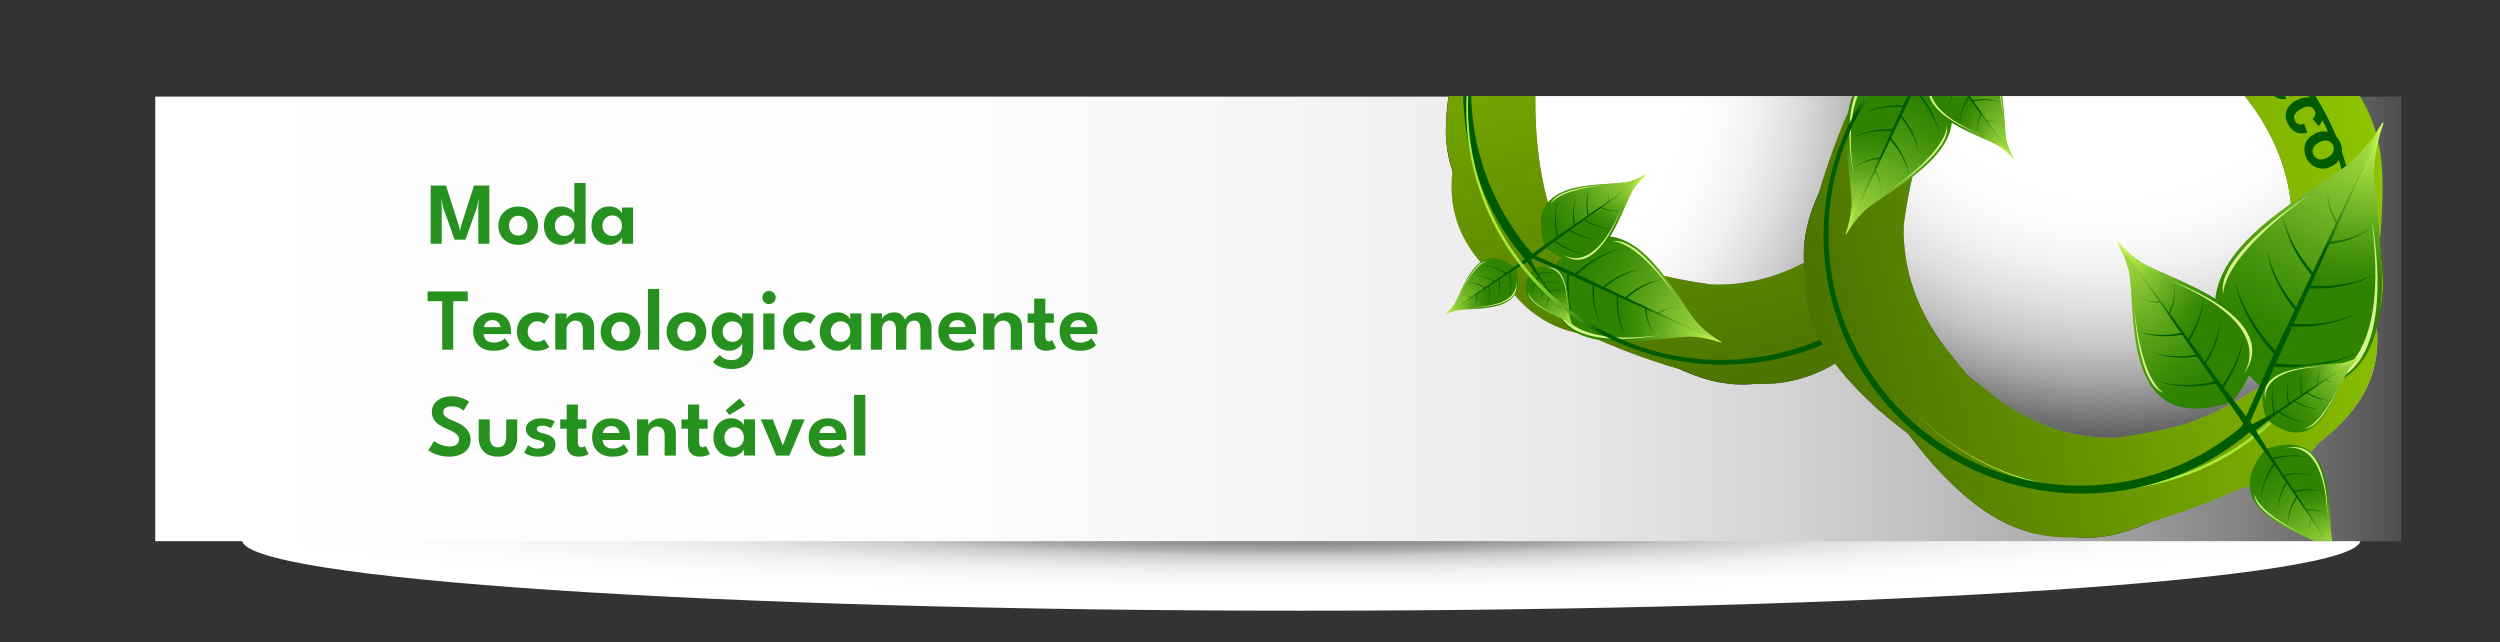 <?xml version="1.0" encoding="UTF-8"?>
<svg xmlns="http://www.w3.org/2000/svg" version="1.1" xmlns:xlink="http://www.w3.org/1999/xlink" viewBox="0 0 950 244">
  <rect x="0" y="0" width="950" height="244" fill="#333333" stroke="none"/>
  <!-- Generator: Adobe Illustrator 29.1.0, SVG Export Plug-In . SVG Version: 2.1.0 Build 142)  -->
  <defs>
    <style>
      .st0 {
        fill: url(#linear-gradient75);
      }

      .st1 {
        fill: url(#linear-gradient2);
      }

      .st2 {
        fill: url(#linear-gradient81);
      }

      .st3 {
        fill: url(#linear-gradient36);
      }

      .st4 {
        fill: url(#linear-gradient39);
      }

      .st5 {
        fill: url(#linear-gradient34);
      }

      .st6 {
        fill: url(#linear-gradient58);
      }

      .st7 {
        fill: url(#linear-gradient73);
      }

      .st8 {
        fill: url(#linear-gradient83);
      }

      .st9 {
        fill: url(#linear-gradient59);
      }

      .st9, .st10 {
        mix-blend-mode: hard-light;
      }

      .st11 {
        fill: url(#linear-gradient33);
      }

      .st12 {
        fill: url(#linear-gradient10);
      }

      .st13 {
        fill: url(#linear-gradient63);
      }

      .st14 {
        fill: url(#linear-gradient82);
      }

      .st15 {
        fill: url(#linear-gradient71);
      }

      .st16 {
        fill: url(#linear-gradient32);
      }

      .st17 {
        fill: url(#linear-gradient21);
      }

      .st18 {
        fill: url(#linear-gradient85);
      }

      .st19 {
        fill: url(#linear-gradient37);
      }

      .st20 {
        fill: url(#linear-gradient56);
      }

      .st21 {
        fill: url(#linear-gradient27);
      }

      .st22 {
        fill: url(#radial-gradient);
        mix-blend-mode: multiply;
      }

      .st23 {
        fill: url(#linear-gradient53);
      }

      .st24 {
        fill: url(#linear-gradient57);
      }

      .st25 {
        fill: url(#linear-gradient35);
      }

      .st26 {
        fill: url(#linear-gradient26);
      }

      .st27 {
        fill: url(#linear-gradient1);
      }

      .st28 {
        fill: url(#linear-gradient9);
      }

      .st29 {
        fill: url(#linear-gradient18);
      }

      .st30 {
        fill: url(#linear-gradient61);
      }

      .st31 {
        fill: url(#linear-gradient101);
      }

      .st32 {
        fill: url(#linear-gradient23);
      }

      .st33 {
        fill: url(#linear-gradient72);
      }

      .st34 {
        fill: url(#linear-gradient43);
      }

      .st35 {
        fill: url(#linear-gradient78);
      }

      .st36 {
        fill: url(#linear-gradient69);
      }

      .st37 {
        fill: url(#linear-gradient8);
      }

      .st38 {
        fill: url(#linear-gradient11);
      }

      .st39 {
        fill: none;
      }

      .st40 {
        fill: url(#linear-gradient104);
      }

      .st41 {
        fill: url(#linear-gradient16);
      }

      .st42 {
        fill: url(#linear-gradient24);
      }

      .st43 {
        fill: url(#linear-gradient95);
      }

      .st44 {
        fill: url(#linear-gradient30);
      }

      .st45 {
        fill: url(#radial-gradient1);
      }

      .st46 {
        fill: url(#linear-gradient46);
      }

      .st47 {
        fill: url(#linear-gradient94);
      }

      .st48 {
        fill: url(#linear-gradient22);
      }

      .st49 {
        isolation: isolate;
      }

      .st50 {
        fill: url(#linear-gradient29);
      }

      .st51 {
        fill: url(#linear-gradient68);
      }

      .st52 {
        fill: url(#linear-gradient49);
      }

      .st53 {
        fill: url(#linear-gradient93);
      }

      .st54 {
        fill: url(#linear-gradient19);
      }

      .st55 {
        fill: url(#linear-gradient12);
      }

      .st56 {
        fill: url(#linear-gradient65);
      }

      .st57 {
        fill: url(#linear-gradient80);
      }

      .st58 {
        fill: url(#linear-gradient42);
      }

      .st59 {
        fill: url(#linear-gradient28);
      }

      .st60 {
        fill: url(#linear-gradient100);
      }

      .st61 {
        fill: url(#linear-gradient67);
      }

      .st62 {
        fill: url(#linear-gradient40);
      }

      .st63 {
        fill: url(#linear-gradient66);
      }

      .st64 {
        fill: url(#linear-gradient84);
      }

      .st65 {
        fill: url(#linear-gradient62);
      }

      .st66 {
        fill: url(#linear-gradient91);
      }

      .st67 {
        fill: url(#linear-gradient20);
      }

      .st68 {
        fill: url(#linear-gradient4);
      }

      .st69 {
        fill: url(#linear-gradient31);
      }

      .st70 {
        fill: url(#linear-gradient96);
      }

      .st71 {
        fill: url(#linear-gradient79);
      }

      .st72 {
        fill: url(#linear-gradient98);
      }

      .st73 {
        fill: url(#linear-gradient14);
      }

      .st74 {
        fill: url(#linear-gradient5);
      }

      .st75 {
        fill: url(#linear-gradient74);
      }

      .st76 {
        fill: url(#linear-gradient3);
      }

      .st77 {
        fill: url(#linear-gradient102);
      }

      .st78 {
        fill: url(#linear-gradient87);
      }

      .st79 {
        fill: url(#linear-gradient55);
      }

      .st80 {
        fill: url(#linear-gradient38);
      }

      .st81 {
        fill: url(#linear-gradient25);
      }

      .st82 {
        fill: url(#linear-gradient99);
      }

      .st83 {
        fill: url(#linear-gradient52);
      }

      .st84 {
        fill: url(#linear-gradient15);
      }

      .st85 {
        fill: url(#linear-gradient88);
      }

      .st86 {
        fill: url(#linear-gradient17);
      }

      .st87 {
        fill: url(#radial-gradient2);
      }

      .st88 {
        fill: url(#linear-gradient54);
      }

      .st89 {
        fill: url(#linear-gradient50);
      }

      .st90 {
        fill: url(#linear-gradient103);
      }

      .st91 {
        fill: url(#linear-gradient89);
      }

      .st92 {
        fill: url(#linear-gradient51);
      }

      .st93 {
        fill: url(#linear-gradient6);
      }

      .st94 {
        fill: url(#linear-gradient92);
      }

      .st95 {
        fill: #27911f;
      }

      .st96 {
        fill: url(#linear-gradient77);
      }

      .st97 {
        fill: url(#linear-gradient86);
      }

      .st98 {
        fill: url(#linear-gradient64);
      }

      .st99 {
        fill: url(#linear-gradient90);
      }

      .st100 {
        fill: url(#linear-gradient70);
      }

      .st101 {
        fill: url(#linear-gradient76);
      }

      .st102 {
        fill: url(#linear-gradient48);
      }

      .st103 {
        fill: url(#linear-gradient13);
      }

      .st104 {
        fill: url(#linear-gradient45);
      }

      .st105 {
        fill: url(#linear-gradient97);
      }

      .st106 {
        fill: url(#linear-gradient47);
      }

      .st107 {
        fill: url(#linear-gradient60);
      }

      .st108 {
        fill: url(#linear-gradient);
      }

      .st109 {
        fill: url(#linear-gradient44);
      }

      .st110 {
        clip-path: url(#clippath);
      }

      .st111 {
        fill: url(#linear-gradient41);
      }

      .st10 {
        fill: url(#linear-gradient7);
      }
    </style>
    <radialGradient id="radial-gradient" cx="587.57" cy="5655.77" fx="587.57" fy="5655.77" r="219.68" gradientTransform="translate(-3653.47 -2459.23) scale(7.06 .47)" gradientUnits="userSpaceOnUse">
      <stop offset="0" stop-color="#000"/>
      <stop offset=".02" stop-color="#2d2d2d"/>
      <stop offset=".04" stop-color="#5e5e5e"/>
      <stop offset=".07" stop-color="#898989"/>
      <stop offset=".1" stop-color="#adadad"/>
      <stop offset=".12" stop-color="#cbcbcb"/>
      <stop offset=".15" stop-color="#e2e2e2"/>
      <stop offset=".18" stop-color="#f2f2f2"/>
      <stop offset=".22" stop-color="#fbfbfb"/>
      <stop offset=".27" stop-color="#fff"/>
    </radialGradient>
    <linearGradient id="linear-gradient" x1="-225.41" y1="121.18" x2="706.33" y2="121.18" gradientTransform="translate(767.74) rotate(-180) scale(1 -1)" gradientUnits="userSpaceOnUse">
      <stop offset="0" stop-color="#000"/>
      <stop offset=".05" stop-color="#303030"/>
      <stop offset=".1" stop-color="#5b5b5b"/>
      <stop offset=".15" stop-color="#828282"/>
      <stop offset=".21" stop-color="#a4a4a4"/>
      <stop offset=".28" stop-color="silver"/>
      <stop offset=".35" stop-color="#d7d7d7"/>
      <stop offset=".43" stop-color="#e9e9e9"/>
      <stop offset=".54" stop-color="#f5f5f5"/>
      <stop offset=".67" stop-color="#fcfcfc"/>
      <stop offset="1" stop-color="#fff"/>
    </linearGradient>
    <clipPath id="clippath">
      <rect class="st39" x="83.5" y="36.5" width="854" height="169"/>
    </clipPath>
    <radialGradient id="radial-gradient1" cx="545.74" cy="30.46" fx="545.74" fy="30.46" r="208.21" gradientTransform="translate(5.8 -60.17) rotate(5.27)" gradientUnits="userSpaceOnUse">
      <stop offset=".44" stop-color="#fff"/>
      <stop offset=".52" stop-color="#fbfbfb"/>
      <stop offset=".59" stop-color="#f0f0f0"/>
      <stop offset=".66" stop-color="#dedede"/>
      <stop offset=".73" stop-color="#c5c5c5"/>
      <stop offset=".79" stop-color="#a4a4a4"/>
      <stop offset=".85" stop-color="#7b7b7b"/>
      <stop offset=".92" stop-color="#4b4b4b"/>
      <stop offset=".98" stop-color="#151515"/>
      <stop offset="1" stop-color="#000"/>
    </radialGradient>
    <linearGradient id="linear-gradient1" x1="2612.79" y1="2660.98" x2="2685.58" y2="2952.27" gradientTransform="translate(-2284.99 2607.11) rotate(-87.55)" gradientUnits="userSpaceOnUse">
      <stop offset="0" stop-color="#fff"/>
      <stop offset="1" stop-color="#000"/>
    </linearGradient>
    <linearGradient id="linear-gradient2" x1="3219.1" y1="599.61" x2="3281.77" y2="850.44" gradientTransform="translate(1882.04 3171.1) rotate(-124.01)" xlink:href="#linear-gradient1"/>
    <linearGradient id="linear-gradient3" x1="1390.9" y1="2321.15" x2="1463.69" y2="2612.47" gradientTransform="translate(2850.02 -1850.57) rotate(79.99)" xlink:href="#linear-gradient1"/>
    <linearGradient id="linear-gradient4" x1="1865.84" y1="1975.39" x2="1938.63" y2="2266.69" gradientTransform="translate(2513.64 -2191.51) rotate(177.55) scale(1 -1)" xlink:href="#linear-gradient1"/>
    <linearGradient id="linear-gradient5" x1="3025.81" y1="-395.67" x2="3088.49" y2="-144.82" gradientTransform="translate(3077.62 1975.51) rotate(-145.99) scale(1 -1)" xlink:href="#linear-gradient1"/>
    <linearGradient id="linear-gradient6" x1="1972.28" y1="3151.76" x2="2045.08" y2="3443.11" gradientTransform="translate(-1944.04 2943.5) rotate(10.01) scale(1 -1)" xlink:href="#linear-gradient1"/>
    <linearGradient id="linear-gradient7" x1="610.2" y1="-146.84" x2="717.92" y2="284.31" gradientUnits="userSpaceOnUse">
      <stop offset="0" stop-color="#a5df00"/>
      <stop offset="1" stop-color="#1f3f00"/>
    </linearGradient>
    <linearGradient id="linear-gradient8" x1="1142.03" y1="1055.83" x2="1337.62" y2="1055.83" gradientTransform="translate(-586.03 1077.99) scale(1 -1)" gradientUnits="userSpaceOnUse">
      <stop offset=".74" stop-color="#005b00"/>
      <stop offset=".75" stop-color="#156d07"/>
      <stop offset=".78" stop-color="#3e8e16"/>
      <stop offset=".81" stop-color="#61ac22"/>
      <stop offset=".84" stop-color="#7ec32c"/>
      <stop offset=".87" stop-color="#94d634"/>
      <stop offset=".9" stop-color="#a3e239"/>
      <stop offset=".94" stop-color="#adea3c"/>
      <stop offset="1" stop-color="#b0ed3e"/>
    </linearGradient>
    <linearGradient id="linear-gradient9" x1="-2871.88" y1="540.87" x2="-2835.57" y2="594.49" gradientTransform="translate(-914.17 4472.21) rotate(116.5) scale(1.61 1)" gradientUnits="userSpaceOnUse">
      <stop offset=".11" stop-color="#d2ff5d"/>
      <stop offset=".3" stop-color="#8fcc36"/>
      <stop offset=".46" stop-color="#5ba419"/>
      <stop offset=".58" stop-color="#3c8c06"/>
      <stop offset=".65" stop-color="#308300"/>
    </linearGradient>
    <linearGradient id="linear-gradient10" x1="-2853.04" y1="507.87" x2="-2858.66" y2="636.15" xlink:href="#linear-gradient9"/>
    <linearGradient id="linear-gradient11" x1="-2801.91" y1="704.72" x2="-2871.66" y2="520.78" gradientTransform="translate(-914.17 4472.21) rotate(116.5) scale(1.61 1)" xlink:href="#linear-gradient8"/>
    <linearGradient id="linear-gradient12" x1="-3369.35" y1="2822.19" x2="-3256.35" y2="2822.19" gradientTransform="translate(-2480.87 3077.02) rotate(177.54)" gradientUnits="userSpaceOnUse">
      <stop offset="0" stop-color="#f6fcd0"/>
      <stop offset=".25" stop-color="#f3fbcb"/>
      <stop offset=".49" stop-color="#edfabf"/>
      <stop offset=".75" stop-color="#e3f8aa"/>
      <stop offset="1" stop-color="#d6f58e"/>
    </linearGradient>
    <linearGradient id="linear-gradient13" x1="-3384.25" y1="2760.41" x2="-3319.19" y2="2760.41" gradientTransform="translate(-2418.17 3138.41) rotate(175.01)" xlink:href="#linear-gradient12"/>
    <linearGradient id="linear-gradient14" x1="-1889.57" y1="-881.08" x2="-1864.99" y2="-844.77" gradientTransform="translate(1556.69 3069.01) rotate(56.4) scale(1.61 1)" xlink:href="#linear-gradient9"/>
    <linearGradient id="linear-gradient15" x1="-1876.82" y1="-903.43" x2="-1880.63" y2="-816.55" gradientTransform="translate(1556.69 3069.01) rotate(56.4) scale(1.61 1)" xlink:href="#linear-gradient9"/>
    <linearGradient id="linear-gradient16" x1="-1842.29" y1="-770.02" x2="-1889.54" y2="-894.65" gradientTransform="translate(1556.69 3069.01) rotate(56.4) scale(1.61 1)" xlink:href="#linear-gradient8"/>
    <linearGradient id="linear-gradient17" x1="-3816.84" y1="758.29" x2="-3740.26" y2="758.29" gradientTransform="translate(-434.24 3732.34) rotate(117.46)" xlink:href="#linear-gradient12"/>
    <linearGradient id="linear-gradient18" x1="-3757.47" y1="670.98" x2="-3713.38" y2="670.98" gradientTransform="translate(-350.02 3710.05) rotate(114.92)" xlink:href="#linear-gradient12"/>
    <linearGradient id="linear-gradient19" x1="-1872.34" y1="3516.9" x2="-1855.69" y2="3541.49" gradientTransform="translate(-562.82 4600.74) rotate(54.38) scale(1.61 -1)" xlink:href="#linear-gradient9"/>
    <linearGradient id="linear-gradient20" x1="-1863.7" y1="3501.76" x2="-1866.28" y2="3560.61" gradientTransform="translate(-562.82 4600.74) rotate(54.38) scale(1.61 -1)" xlink:href="#linear-gradient9"/>
    <linearGradient id="linear-gradient21" x1="-1840.37" y1="3592.19" x2="-1872.39" y2="3507.73" gradientTransform="translate(-562.82 4600.74) rotate(54.38) scale(1.61 -1)" xlink:href="#linear-gradient8"/>
    <linearGradient id="linear-gradient22" x1="68.41" y1="2867.38" x2="120.29" y2="2867.38" gradientTransform="translate(762.76 2975.69) rotate(-6.67) scale(1 -1)" xlink:href="#linear-gradient12"/>
    <linearGradient id="linear-gradient23" x1="19.34" y1="2944.09" x2="49.22" y2="2944.09" gradientTransform="translate(712.54 3045.57) rotate(-4.13) scale(1 -1)" xlink:href="#linear-gradient12"/>
    <linearGradient id="linear-gradient24" x1="-207.66" y1="1754.91" x2="-193.56" y2="1775.75" gradientTransform="translate(1879.51 1362.04) rotate(-35.62) scale(1.61 -1)" xlink:href="#linear-gradient9"/>
    <linearGradient id="linear-gradient25" x1="-200.34" y1="1742.1" x2="-202.53" y2="1791.92" gradientTransform="translate(1879.51 1362.04) rotate(-35.62) scale(1.61 -1)" xlink:href="#linear-gradient9"/>
    <linearGradient id="linear-gradient26" x1="-180.52" y1="1819.09" x2="-207.81" y2="1747.12" gradientTransform="translate(1879.51 1362.04) rotate(-35.62) scale(1.61 -1)" xlink:href="#linear-gradient8"/>
    <linearGradient id="linear-gradient27" x1="-170.68" y1="-326.15" x2="-126.78" y2="-326.15" gradientTransform="translate(254.46 36.45) rotate(-96.67) scale(1 -1)" xlink:href="#linear-gradient12"/>
    <linearGradient id="linear-gradient28" x1="-81.59" y1="-258.4" x2="-56.3" y2="-258.4" gradientTransform="translate(324.33 86.68) rotate(-94.13) scale(1 -1)" xlink:href="#linear-gradient12"/>
    <linearGradient id="linear-gradient29" x1="685.14" y1="53.01" x2="880.73" y2="53.01" gradientTransform="translate(1437.89) rotate(-180) scale(1 -1)" xlink:href="#linear-gradient8"/>
    <linearGradient id="linear-gradient30" x1="-2199.96" y1="459.75" x2="-2142.46" y2="544.68" gradientTransform="translate(1766.03 -3394.22) rotate(-63.5) scale(1.61 1)" xlink:href="#linear-gradient9"/>
    <linearGradient id="linear-gradient31" x1="-2170.13" y1="407.46" x2="-2179.04" y2="610.69" gradientTransform="translate(1766.03 -3394.22) rotate(-63.5) scale(1.61 1)" xlink:href="#linear-gradient9"/>
    <linearGradient id="linear-gradient32" x1="-2089.12" y1="719.33" x2="-2199.61" y2="427.92" gradientTransform="translate(1766.03 -3394.22) rotate(-63.5) scale(1.61 1)" xlink:href="#linear-gradient8"/>
    <linearGradient id="linear-gradient33" x1="-2976.66" y1="1826.35" x2="-2797.66" y2="1826.35" gradientTransform="translate(3332.73 -1999.03) rotate(-2.46)" xlink:href="#linear-gradient12"/>
    <linearGradient id="linear-gradient34" x1="-2918.78" y1="1796.15" x2="-2815.71" y2="1796.15" gradientTransform="translate(3270.03 -2060.43) rotate(-4.99)" xlink:href="#linear-gradient12"/>
    <linearGradient id="linear-gradient35" x1="-1535.6" y1="25.29" x2="-1496.65" y2="82.82" gradientTransform="translate(-704.83 -1991.02) rotate(-123.6) scale(1.61 1)" xlink:href="#linear-gradient9"/>
    <linearGradient id="linear-gradient36" x1="-1515.39" y1="-10.1" x2="-1521.42" y2="127.51" gradientTransform="translate(-704.83 -1991.02) rotate(-123.6) scale(1.61 1)" xlink:href="#linear-gradient9"/>
    <linearGradient id="linear-gradient37" x1="-1460.7" y1="201.2" x2="-1535.55" y2="3.8" gradientTransform="translate(-704.83 -1991.02) rotate(-123.6) scale(1.61 1)" xlink:href="#linear-gradient8"/>
    <linearGradient id="linear-gradient38" x1="-2788.51" y1="691.4" x2="-2667.23" y2="691.4" gradientTransform="translate(1286.1 -2654.35) rotate(-62.54)" xlink:href="#linear-gradient12"/>
    <linearGradient id="linear-gradient39" x1="-2707.3" y1="658.78" x2="-2637.55" y2="658.78" gradientTransform="translate(1201.88 -2632.06) rotate(-65.08)" xlink:href="#linear-gradient12"/>
    <linearGradient id="linear-gradient40" x1="-1536.25" y1="2540.83" x2="-1509.87" y2="2579.8" gradientTransform="translate(1414.68 -3522.76) rotate(-125.62) scale(1.61 -1)" xlink:href="#linear-gradient9"/>
    <linearGradient id="linear-gradient41" x1="-1522.56" y1="2516.86" x2="-1526.64" y2="2610.09" gradientTransform="translate(1414.68 -3522.76) rotate(-125.62) scale(1.61 -1)" xlink:href="#linear-gradient9"/>
    <linearGradient id="linear-gradient42" x1="-1485.61" y1="2660.1" x2="-1536.33" y2="2526.31" gradientTransform="translate(1414.68 -3522.76) rotate(-125.62) scale(1.61 -1)" xlink:href="#linear-gradient8"/>
    <linearGradient id="linear-gradient43" x1="-551.38" y1="1916.99" x2="-469.25" y2="1916.99" gradientTransform="translate(89.1 -1897.71) rotate(173.33) scale(1 -1)" xlink:href="#linear-gradient12"/>
    <linearGradient id="linear-gradient44" x1="-544.32" y1="1973.34" x2="-497.07" y2="1973.34" gradientTransform="translate(139.32 -1967.58) rotate(175.87) scale(1 -1)" xlink:href="#linear-gradient12"/>
    <linearGradient id="linear-gradient45" x1="-807.06" y1="1188.62" x2="-784.72" y2="1221.61" gradientTransform="translate(-1027.65 -284.05) rotate(144.38) scale(1.61 -1)" xlink:href="#linear-gradient9"/>
    <linearGradient id="linear-gradient46" x1="-795.48" y1="1168.33" x2="-798.94" y2="1247.24" gradientTransform="translate(-1027.65 -284.05) rotate(144.38) scale(1.61 -1)" xlink:href="#linear-gradient9"/>
    <linearGradient id="linear-gradient47" x1="-764.07" y1="1290.26" x2="-807.28" y2="1176.3" gradientTransform="translate(-1027.65 -284.05) rotate(144.38) scale(1.61 -1)" xlink:href="#linear-gradient8"/>
    <linearGradient id="linear-gradient48" x1="-1155.78" y1="238.74" x2="-1086.31" y2="238.74" gradientTransform="translate(597.4 1041.54) rotate(83.33) scale(1 -1)" xlink:href="#linear-gradient12"/>
    <linearGradient id="linear-gradient49" x1="-1079.46" y1="267.49" x2="-1039.44" y2="267.49" gradientTransform="translate(527.53 991.31) rotate(85.87) scale(1 -1)" xlink:href="#linear-gradient12"/>
    <linearGradient id="linear-gradient50" x1="691.2" y1="-100.52" x2="589.75" y2="-32.89" gradientUnits="userSpaceOnUse">
      <stop offset=".96" stop-color="#005b00"/>
      <stop offset=".98" stop-color="#015c00"/>
      <stop offset=".98" stop-color="#086203"/>
      <stop offset=".99" stop-color="#146b07"/>
      <stop offset=".99" stop-color="#257a0d"/>
      <stop offset=".99" stop-color="#3b8c14"/>
      <stop offset="1" stop-color="#56a21e"/>
      <stop offset="1" stop-color="#76bd29"/>
      <stop offset="1" stop-color="#9bdb36"/>
      <stop offset="1" stop-color="#b0ed3e"/>
    </linearGradient>
    <linearGradient id="linear-gradient51" x1="691.98" y1="-99.41" x2="590.5" y2="-31.76" xlink:href="#linear-gradient50"/>
    <linearGradient id="linear-gradient52" x1="692.76" y1="-98.31" x2="591.24" y2="-30.63" xlink:href="#linear-gradient50"/>
    <radialGradient id="radial-gradient2" cx="-66.06" cy="30.67" fx="-66.06" fy="30.67" r="208.21" gradientTransform="translate(831.76 46.62) rotate(90)" xlink:href="#radial-gradient1"/>
    <linearGradient id="linear-gradient53" x1="2586.4" y1="2049.7" x2="2659.19" y2="2341.01" gradientTransform="translate(-1775.35 -2238.36) rotate(2.45)" xlink:href="#linear-gradient1"/>
    <linearGradient id="linear-gradient54" x1="3561.14" y1="92.33" x2="3623.82" y2="343.15" gradientTransform="translate(-2339.34 1928.66) rotate(-34.01)" xlink:href="#linear-gradient1"/>
    <linearGradient id="linear-gradient55" x1="1284.74" y1="2923.73" x2="1357.53" y2="3215.04" gradientTransform="translate(2682.33 2896.65) rotate(169.99)" xlink:href="#linear-gradient1"/>
    <linearGradient id="linear-gradient56" x1="2477.14" y1="1949.39" x2="2549.93" y2="2240.7" gradientTransform="translate(3023.27 2560.26) rotate(-92.45) scale(1 -1)" xlink:href="#linear-gradient1"/>
    <linearGradient id="linear-gradient57" x1="3532.88" y1="-53.29" x2="3595.56" y2="197.56" gradientTransform="translate(-1143.76 3124.25) rotate(-55.99) scale(1 -1)" xlink:href="#linear-gradient1"/>
    <linearGradient id="linear-gradient58" x1="1369.79" y1="3045.21" x2="1442.58" y2="3336.56" gradientTransform="translate(-2111.74 -1897.42) rotate(100.01) scale(1 -1)" xlink:href="#linear-gradient1"/>
    <linearGradient id="linear-gradient59" x1="-1.59" y1="-146.64" x2="106.14" y2="284.51" gradientTransform="translate(831.76 46.62) rotate(90)" xlink:href="#linear-gradient7"/>
    <linearGradient id="linear-gradient60" x1="530.24" y1="1055.64" x2="725.82" y2="1055.64" gradientTransform="translate(-246.23 -539.41) rotate(90) scale(1 -1)" xlink:href="#linear-gradient8"/>
    <linearGradient id="linear-gradient61" x1="-2702.06" y1="1088.26" x2="-2665.76" y2="1141.88" gradientTransform="translate(-3640.45 -867.55) rotate(-153.5) scale(1.61 1)" xlink:href="#linear-gradient9"/>
    <linearGradient id="linear-gradient62" x1="-2683.22" y1="1055.25" x2="-2688.84" y2="1183.54" gradientTransform="translate(-3640.45 -867.55) rotate(-153.5) scale(1.61 1)" xlink:href="#linear-gradient9"/>
    <linearGradient id="linear-gradient63" x1="-2632.09" y1="1252.11" x2="-2701.83" y2="1068.17" gradientTransform="translate(-3640.45 -867.55) rotate(-153.5) scale(1.61 1)" xlink:href="#linear-gradient8"/>
    <linearGradient id="linear-gradient64" x1="-2758.12" y1="2848.24" x2="-2645.12" y2="2848.24" gradientTransform="translate(-2245.26 -2434.25) rotate(-92.46)" xlink:href="#linear-gradient12"/>
    <linearGradient id="linear-gradient65" x1="-2774.69" y1="2813.45" x2="-2709.63" y2="2813.45" gradientTransform="translate(-2306.66 -2371.55) rotate(-94.99)" xlink:href="#linear-gradient12"/>
    <linearGradient id="linear-gradient66" x1="-2100" y1="-371.38" x2="-2075.41" y2="-335.06" gradientTransform="translate(-2237.25 1603.31) rotate(146.4) scale(1.61 1)" xlink:href="#linear-gradient9"/>
    <linearGradient id="linear-gradient67" x1="-2087.24" y1="-393.73" x2="-2091.05" y2="-306.85" gradientTransform="translate(-2237.25 1603.31) rotate(146.4) scale(1.61 1)" xlink:href="#linear-gradient9"/>
    <linearGradient id="linear-gradient68" x1="-2052.71" y1="-260.32" x2="-2099.97" y2="-384.95" gradientTransform="translate(-2237.25 1603.31) rotate(146.4) scale(1.61 1)" xlink:href="#linear-gradient8"/>
    <linearGradient id="linear-gradient69" x1="-3534.59" y1="1301.06" x2="-3458.01" y2="1301.06" gradientTransform="translate(-2900.58 -387.62) rotate(-152.54)" xlink:href="#linear-gradient12"/>
    <linearGradient id="linear-gradient70" x1="-3499.53" y1="1225.76" x2="-3455.44" y2="1225.76" gradientTransform="translate(-2878.3 -303.4) rotate(-155.08)" xlink:href="#linear-gradient12"/>
    <linearGradient id="linear-gradient71" x1="-2093.81" y1="3019.47" x2="-2077.15" y2="3044.06" gradientTransform="translate(-3768.99 -516.2) rotate(144.38) scale(1.61 -1)" xlink:href="#linear-gradient9"/>
    <linearGradient id="linear-gradient72" x1="-2085.16" y1="3004.32" x2="-2087.74" y2="3063.18" gradientTransform="translate(-3768.99 -516.2) rotate(144.38) scale(1.61 -1)" xlink:href="#linear-gradient9"/>
    <linearGradient id="linear-gradient73" x1="-2061.84" y1="3094.75" x2="-2093.86" y2="3010.29" gradientTransform="translate(-3768.99 -516.2) rotate(144.38) scale(1.61 -1)" xlink:href="#linear-gradient8"/>
    <linearGradient id="linear-gradient74" x1="-539.29" y1="2938.22" x2="-487.42" y2="2938.22" gradientTransform="translate(-2143.94 809.39) rotate(83.33) scale(1 -1)" xlink:href="#linear-gradient12"/>
    <linearGradient id="linear-gradient75" x1="-590.88" y1="2987.94" x2="-561" y2="2987.94" gradientTransform="translate(-2213.81 759.16) rotate(85.87) scale(1 -1)" xlink:href="#linear-gradient12"/>
    <linearGradient id="linear-gradient76" x1="-517.08" y1="2111.06" x2="-502.98" y2="2131.89" gradientTransform="translate(-530.28 1926.13) rotate(54.38) scale(1.61 -1)" xlink:href="#linear-gradient9"/>
    <linearGradient id="linear-gradient77" x1="-509.76" y1="2098.24" x2="-511.95" y2="2148.06" gradientTransform="translate(-530.28 1926.13) rotate(54.38) scale(1.61 -1)" xlink:href="#linear-gradient9"/>
    <linearGradient id="linear-gradient78" x1="-489.94" y1="2175.22" x2="-517.22" y2="2103.28" gradientTransform="translate(-530.28 1926.13) rotate(54.38) scale(1.61 -1)" xlink:href="#linear-gradient8"/>
    <linearGradient id="linear-gradient79" x1="-99.84" y1="281.55" x2="-55.94" y2="281.55" gradientTransform="translate(795.31 301.08) rotate(-6.67) scale(1 -1)" xlink:href="#linear-gradient12"/>
    <linearGradient id="linear-gradient80" x1="-37.74" y1="351.83" x2="-12.45" y2="351.83" gradientTransform="translate(745.08 370.95) rotate(-4.13) scale(1 -1)" xlink:href="#linear-gradient12"/>
    <linearGradient id="linear-gradient81" x1="1296.94" y1="53.22" x2="1492.52" y2="53.22" gradientTransform="translate(831.76 1484.52) rotate(-90) scale(1 -1)" xlink:href="#linear-gradient8"/>
    <linearGradient id="linear-gradient82" x1="-2369.77" y1="-87.64" x2="-2312.27" y2="-2.71" gradientTransform="translate(4225.98 1812.65) rotate(26.5) scale(1.61 1)" xlink:href="#linear-gradient9"/>
    <linearGradient id="linear-gradient83" x1="-2339.95" y1="-139.91" x2="-2348.86" y2="63.28" gradientTransform="translate(4225.98 1812.65) rotate(26.5) scale(1.61 1)" xlink:href="#linear-gradient9"/>
    <linearGradient id="linear-gradient84" x1="-2258.92" y1="171.95" x2="-2369.42" y2="-119.47" gradientTransform="translate(4225.98 1812.65) rotate(26.5) scale(1.61 1)" xlink:href="#linear-gradient8"/>
    <linearGradient id="linear-gradient85" x1="-3587.85" y1="1800.31" x2="-3408.88" y2="1800.31" gradientTransform="translate(2830.79 3379.35) rotate(87.54)" xlink:href="#linear-gradient12"/>
    <linearGradient id="linear-gradient86" x1="-3528.34" y1="1743.11" x2="-3425.27" y2="1743.11" gradientTransform="translate(2892.19 3316.65) rotate(85.01)" xlink:href="#linear-gradient12"/>
    <linearGradient id="linear-gradient87" x1="-1325.17" y1="-484.4" x2="-1286.23" y2="-426.89" gradientTransform="translate(2822.78 -658.21) rotate(-33.6) scale(1.61 1)" xlink:href="#linear-gradient9"/>
    <linearGradient id="linear-gradient88" x1="-1304.97" y1="-519.8" x2="-1311" y2="-382.18" gradientTransform="translate(2822.78 -658.21) rotate(-33.6) scale(1.61 1)" xlink:href="#linear-gradient9"/>
    <linearGradient id="linear-gradient89" x1="-1250.29" y1="-308.52" x2="-1325.14" y2="-505.9" gradientTransform="translate(2822.78 -658.21) rotate(-33.6) scale(1.61 1)" xlink:href="#linear-gradient8"/>
    <linearGradient id="linear-gradient90" x1="-3070.8" y1="148.64" x2="-2949.5" y2="148.64" gradientTransform="translate(3486.11 1332.72) rotate(27.46)" xlink:href="#linear-gradient12"/>
    <linearGradient id="linear-gradient91" x1="-2965.31" y1="104.01" x2="-2895.51" y2="104.01" gradientTransform="translate(3463.82 1248.5) rotate(24.92)" xlink:href="#linear-gradient12"/>
    <linearGradient id="linear-gradient92" x1="-1314.78" y1="3038.26" x2="-1288.4" y2="3077.24" gradientTransform="translate(4354.51 1461.3) rotate(-35.62) scale(1.61 -1)" xlink:href="#linear-gradient9"/>
    <linearGradient id="linear-gradient93" x1="-1301.09" y1="3014.28" x2="-1305.18" y2="3107.55" gradientTransform="translate(4354.51 1461.3) rotate(-35.62) scale(1.61 -1)" xlink:href="#linear-gradient9"/>
    <linearGradient id="linear-gradient94" x1="-1264.14" y1="3157.54" x2="-1314.87" y2="3023.75" gradientTransform="translate(4354.51 1461.3) rotate(-35.62) scale(1.61 -1)" xlink:href="#linear-gradient8"/>
    <linearGradient id="linear-gradient95" x1="56.28" y1="1846.14" x2="138.43" y2="1846.14" gradientTransform="translate(2729.46 135.72) rotate(-96.67) scale(1 -1)" xlink:href="#linear-gradient12"/>
    <linearGradient id="linear-gradient96" x1="65.85" y1="1929.48" x2="113.14" y2="1929.48" gradientTransform="translate(2799.34 185.95) rotate(-94.13) scale(1 -1)" xlink:href="#linear-gradient12"/>
    <linearGradient id="linear-gradient97" x1="-497.64" y1="832.47" x2="-475.3" y2="865.48" gradientTransform="translate(1115.81 -981.03) rotate(-125.62) scale(1.61 -1)" xlink:href="#linear-gradient9"/>
    <linearGradient id="linear-gradient98" x1="-486.06" y1="812.18" x2="-489.52" y2="891.1" gradientTransform="translate(1115.81 -981.03) rotate(-125.62) scale(1.61 -1)" xlink:href="#linear-gradient9"/>
    <linearGradient id="linear-gradient99" x1="-454.66" y1="934.09" x2="-497.87" y2="820.15" gradientTransform="translate(1115.81 -981.03) rotate(-125.62) scale(1.61 -1)" xlink:href="#linear-gradient8"/>
    <linearGradient id="linear-gradient100" x1="-1226.62" y1="-368.96" x2="-1157.15" y2="-368.96" gradientTransform="translate(-209.78 644.02) rotate(173.33) scale(1 -1)" xlink:href="#linear-gradient12"/>
    <linearGradient id="linear-gradient101" x1="-1123.38" y1="-342.73" x2="-1083.32" y2="-342.73" gradientTransform="translate(-159.55 574.15) rotate(175.87) scale(1 -1)" xlink:href="#linear-gradient12"/>
    <linearGradient id="linear-gradient102" x1="79.35" y1="-100.28" x2="-22.04" y2="-32.69" gradientTransform="translate(831.76 46.62) rotate(90)" xlink:href="#linear-gradient50"/>
    <linearGradient id="linear-gradient103" x1="80.23" y1="-99.25" x2="-21.31" y2="-31.55" gradientTransform="translate(831.76 46.62) rotate(90)" xlink:href="#linear-gradient50"/>
    <linearGradient id="linear-gradient104" x1="80.97" y1="-98.12" x2="-20.56" y2="-30.44" gradientTransform="translate(831.76 46.62) rotate(90)" xlink:href="#linear-gradient50"/>
  </defs>
  <g class="st49">
    <g id="Layer_1">
      <path class="st22" d="M897,205.21c0,14.85-180.19,26.86-402.52,26.86s-402.48-12.01-402.48-26.86,180.21-26.86,402.48-26.86,402.52,12.01,402.52,26.86Z"/>
      <rect class="st108" x="59" y="36.71" width="853.38" height="168.94"/>
      <g>
        <path class="st95" d="M185.94,70.5v22.13h-4.18v-14.17l.2-3.22-.75,3.66-4.34,12.16h-4.13l-4.33-12.16-.74-3.66.18,3.22v14.17h-4.19v-22.13h5.8l5.06,15.78.27,1.51.27-1.51,5.08-15.78h5.79Z"/>
        <path class="st95" d="M196.94,93.04c-1.46,0-2.77-.31-3.92-.94-1.15-.63-2.04-1.48-2.69-2.57-.65-1.09-.97-2.33-.97-3.73s.32-2.65.97-3.75c.65-1.1,1.55-1.97,2.69-2.62,1.15-.64,2.45-.96,3.92-.96s2.78.32,3.91.96c1.13.64,2.01,1.52,2.65,2.62.64,1.1.96,2.35.96,3.75s-.32,2.64-.96,3.73-1.52,1.95-2.65,2.57c-1.13.62-2.43.94-3.91.94ZM196.94,89.5c.7,0,1.32-.16,1.84-.48.52-.32.92-.76,1.21-1.33s.43-1.2.43-1.92-.14-1.36-.43-1.93-.69-1.02-1.21-1.35c-.52-.33-1.13-.5-1.84-.5s-1.32.17-1.84.5c-.52.33-.93.78-1.22,1.35s-.44,1.21-.44,1.93.15,1.36.44,1.92.7,1.01,1.22,1.33c.52.32,1.13.48,1.84.48Z"/>
        <path class="st95" d="M213.27,93.04c-1.31,0-2.46-.32-3.45-.95s-1.76-1.5-2.31-2.6c-.55-1.1-.83-2.34-.83-3.73s.28-2.63.83-3.73c.55-1.1,1.32-1.97,2.31-2.61.99-.64,2.14-.96,3.45-.96.93,0,1.75.15,2.47.45s1.3.66,1.74,1.07c.44.41.69.78.77,1.11v-11.54h4.28v23.07h-4.23v-2.4c-.18.39-.51.81-.99,1.24-.48.44-1.07.8-1.76,1.11-.69.3-1.45.45-2.28.45ZM214.48,89.65c.72,0,1.36-.16,1.93-.49.57-.33,1.02-.79,1.35-1.38s.49-1.26.49-2.02-.17-1.43-.49-2.02-.78-1.05-1.35-1.38c-.57-.34-1.21-.5-1.93-.5-.66,0-1.26.17-1.81.49-.55.33-.99.79-1.32,1.38s-.49,1.27-.49,2.04.17,1.45.49,2.04.77,1.04,1.32,1.37,1.15.49,1.81.49Z"/>
        <path class="st95" d="M236.41,92.63v-2.4c-.1.25-.36.59-.77,1.04s-.97.85-1.67,1.22-1.52.54-2.46.54c-1.32,0-2.49-.32-3.5-.95s-1.81-1.5-2.39-2.6c-.58-1.1-.86-2.34-.86-3.73s.29-2.63.86-3.73c.58-1.1,1.37-1.97,2.39-2.61,1.02-.64,2.19-.96,3.5-.96.92,0,1.71.15,2.39.46.68.31,1.22.67,1.64,1.07.42.41.69.77.81,1.1v-2.23h4.23v13.77h-4.18ZM228.93,85.76c0,.77.17,1.45.52,2.04.35.59.8,1.04,1.38,1.37s1.19.49,1.86.49c.7,0,1.33-.16,1.88-.49s.98-.79,1.3-1.38c.32-.59.48-1.26.48-2.02s-.16-1.43-.48-2.02c-.32-.59-.75-1.05-1.3-1.38-.55-.34-1.17-.5-1.88-.5s-1.29.17-1.86.49c-.57.33-1.03.79-1.38,1.38-.35.59-.52,1.27-.52,2.04Z"/>
        <path class="st95" d="M168.03,114.45h-5.55v-3.71h15.28v3.71h-5.53v18.43h-4.19v-18.43Z"/>
        <path class="st95" d="M183.77,126.94c.03.63.2,1.19.5,1.68.3.49.74.88,1.32,1.16.58.28,1.27.42,2.09.42.72,0,1.35-.09,1.9-.27s1.02-.4,1.41-.65c.39-.26.67-.51.85-.77l1.78,2.6c-.32.4-.74.77-1.26,1.1-.51.33-1.17.59-1.97.79-.8.2-1.8.29-2.99.29-1.51,0-2.83-.3-3.97-.89s-2.03-1.45-2.67-2.57c-.64-1.12-.96-2.45-.96-3.99,0-1.34.29-2.55.86-3.63.58-1.08,1.41-1.93,2.5-2.56,1.09-.63,2.4-.94,3.93-.94,1.44,0,2.69.28,3.75.83,1.06.55,1.88,1.36,2.46,2.42.58,1.06.87,2.36.87,3.89,0,.09,0,.27,0,.55,0,.28-.02.46-.04.54h-10.33ZM190.16,124.31c-.01-.36-.12-.74-.33-1.16-.21-.41-.53-.77-.97-1.06-.44-.29-1.02-.44-1.74-.44s-1.32.14-1.79.43-.81.63-1.04,1.03-.37.8-.41,1.19h6.27Z"/>
        <path class="st95" d="M204.11,129.89c.73,0,1.32-.12,1.78-.37.46-.25.76-.43.91-.55l1.98,2.93c-.16.12-.45.3-.87.52-.42.22-.96.42-1.62.6s-1.4.26-2.24.26c-1.45,0-2.76-.29-3.91-.88s-2.06-1.43-2.72-2.52c-.67-1.09-1-2.39-1-3.9s.33-2.82,1-3.91c.67-1.08,1.57-1.92,2.72-2.5s2.45-.87,3.91-.87c.83,0,1.56.09,2.21.27s1.18.38,1.62.61c.44.23.74.42.91.56l-2.03,2.95c-.08-.09-.23-.21-.45-.37-.22-.16-.52-.3-.88-.44-.36-.13-.8-.2-1.3-.2-.62,0-1.2.16-1.75.49-.55.32-1,.78-1.35,1.36s-.52,1.26-.52,2.05.17,1.47.52,2.05.8,1.04,1.35,1.37c.55.32,1.14.49,1.75.49Z"/>
        <path class="st95" d="M219.94,118.71c.94,0,1.86.19,2.75.58.89.38,1.63,1,2.21,1.84.58.84.86,1.93.86,3.29v8.47h-4.28v-7.73c0-1.13-.27-1.97-.8-2.52-.53-.55-1.23-.82-2.09-.82-.56,0-1.09.15-1.6.46s-.92.73-1.24,1.27c-.32.54-.48,1.16-.48,1.85v7.48h-4.26v-13.77h4.26v2.2c.12-.38.4-.77.84-1.17s.99-.74,1.66-1.01c.67-.27,1.39-.41,2.16-.41Z"/>
        <path class="st95" d="M235.82,133.28c-1.46,0-2.77-.31-3.92-.94-1.15-.63-2.04-1.48-2.69-2.57-.65-1.09-.97-2.33-.97-3.73s.32-2.65.97-3.75c.65-1.1,1.55-1.97,2.69-2.62,1.15-.64,2.45-.96,3.92-.96s2.78.32,3.91.96c1.13.64,2.01,1.52,2.65,2.62.64,1.1.96,2.35.96,3.75s-.32,2.64-.96,3.73-1.52,1.95-2.65,2.57c-1.13.62-2.43.94-3.91.94ZM235.82,129.74c.7,0,1.32-.16,1.84-.48.52-.32.92-.76,1.21-1.33s.43-1.2.43-1.92-.14-1.36-.43-1.93-.69-1.02-1.21-1.35c-.52-.33-1.13-.5-1.84-.5s-1.32.17-1.84.5c-.52.33-.93.78-1.22,1.35s-.44,1.21-.44,1.93.15,1.36.44,1.92.7,1.01,1.22,1.33c.52.32,1.13.48,1.84.48Z"/>
        <path class="st95" d="M250.5,132.88h-4.28v-23.07h4.28v23.07Z"/>
        <path class="st95" d="M260.88,133.28c-1.46,0-2.77-.31-3.92-.94-1.15-.63-2.04-1.48-2.69-2.57-.65-1.09-.97-2.33-.97-3.73s.32-2.65.97-3.75c.65-1.1,1.55-1.97,2.69-2.62,1.15-.64,2.45-.96,3.92-.96s2.78.32,3.91.96c1.13.64,2.01,1.52,2.65,2.62.64,1.1.96,2.35.96,3.75s-.32,2.64-.96,3.73-1.52,1.95-2.65,2.57c-1.13.62-2.43.94-3.91.94ZM260.88,129.74c.7,0,1.32-.16,1.84-.48.52-.32.92-.76,1.21-1.33s.43-1.2.43-1.92-.14-1.36-.43-1.93-.69-1.02-1.21-1.35c-.52-.33-1.13-.5-1.84-.5s-1.32.17-1.84.5c-.52.33-.93.78-1.22,1.35s-.44,1.21-.44,1.93.15,1.36.44,1.92.7,1.01,1.22,1.33c.52.32,1.13.48,1.84.48Z"/>
        <path class="st95" d="M282.07,132.88v-2.4c-.1.25-.36.59-.77,1.04s-.97.85-1.67,1.22-1.52.54-2.46.54c-1.32,0-2.49-.32-3.5-.95s-1.81-1.5-2.39-2.6c-.58-1.1-.86-2.34-.86-3.73s.29-2.63.86-3.73c.58-1.1,1.37-1.97,2.39-2.61,1.02-.64,2.19-.96,3.5-.96.92,0,1.71.15,2.39.46.68.31,1.22.67,1.64,1.07.42.41.69.77.81,1.1v-2.23h4.23v13.77h-4.18ZM278.22,140.24c-1.01,0-1.97-.09-2.89-.29-.92-.19-1.76-.49-2.51-.89-.75-.4-1.38-.93-1.88-1.58l2.58-2.62c.23.3.54.61.91.91s.85.56,1.43.77c.58.21,1.31.31,2.18.31.83,0,1.54-.16,2.14-.48.6-.32,1.06-.77,1.39-1.35.33-.58.49-1.26.49-2.03v-.39h4.18v.64c0,1.52-.36,2.8-1.07,3.84-.72,1.04-1.68,1.82-2.88,2.35-1.21.53-2.57.79-4.08.79ZM274.59,126c0,.77.17,1.45.52,2.04.35.59.8,1.04,1.38,1.37s1.19.49,1.86.49c.7,0,1.33-.16,1.88-.49s.98-.79,1.3-1.38c.32-.59.48-1.26.48-2.02s-.16-1.43-.48-2.02c-.32-.59-.75-1.05-1.3-1.38-.55-.34-1.17-.5-1.88-.5s-1.29.17-1.86.49c-.57.33-1.03.79-1.38,1.38-.35.59-.52,1.27-.52,2.04Z"/>
        <path class="st95" d="M292.23,115.56c-.7,0-1.3-.25-1.79-.74-.49-.49-.73-1.08-.73-1.76s.25-1.27.74-1.78c.49-.5,1.08-.75,1.78-.75.46,0,.88.12,1.26.34.38.23.69.53.92.91.23.38.35.81.35,1.27,0,.68-.25,1.27-.75,1.76-.5.49-1.09.74-1.79.74ZM290.05,132.88v-13.77h4.24v13.77h-4.24Z"/>
        <path class="st95" d="M305.28,129.89c.73,0,1.32-.12,1.78-.37.46-.25.76-.43.91-.55l1.98,2.93c-.16.12-.45.3-.87.52-.42.22-.96.42-1.62.6s-1.4.26-2.24.26c-1.45,0-2.76-.29-3.91-.88s-2.06-1.43-2.72-2.52c-.67-1.09-1-2.39-1-3.9s.33-2.82,1-3.91c.67-1.08,1.57-1.92,2.72-2.5s2.45-.87,3.91-.87c.83,0,1.56.09,2.21.27s1.18.38,1.62.61c.44.23.74.42.91.56l-2.03,2.95c-.08-.09-.23-.21-.45-.37-.22-.16-.52-.3-.88-.44-.36-.13-.8-.2-1.3-.2-.62,0-1.2.16-1.75.49-.55.32-1,.78-1.35,1.36s-.52,1.26-.52,2.05.17,1.47.52,2.05.8,1.04,1.35,1.37c.55.32,1.14.49,1.75.49Z"/>
        <path class="st95" d="M323.16,132.88v-2.4c-.1.25-.36.59-.77,1.04s-.97.85-1.67,1.22-1.52.54-2.46.54c-1.32,0-2.49-.32-3.5-.95s-1.81-1.5-2.39-2.6c-.58-1.1-.86-2.34-.86-3.73s.29-2.63.86-3.73c.58-1.1,1.37-1.97,2.39-2.61,1.02-.64,2.19-.96,3.5-.96.92,0,1.71.15,2.39.46.68.31,1.22.67,1.64,1.07.42.41.69.77.81,1.1v-2.23h4.23v13.77h-4.18ZM315.68,126c0,.77.17,1.45.52,2.04.35.59.8,1.04,1.38,1.37s1.19.49,1.86.49c.7,0,1.33-.16,1.88-.49s.98-.79,1.3-1.38c.32-.59.48-1.26.48-2.02s-.16-1.43-.48-2.02c-.32-.59-.75-1.05-1.3-1.38-.55-.34-1.17-.5-1.88-.5s-1.29.17-1.86.49c-.57.33-1.03.79-1.38,1.38-.35.59-.52,1.27-.52,2.04Z"/>
        <path class="st95" d="M348.85,118.71c1.03,0,1.93.22,2.69.65.77.44,1.36,1.1,1.79,2,.43.9.65,2.05.65,3.46v8.05h-4.19v-7.36c0-1.16-.17-2.07-.51-2.72-.34-.65-.99-.97-1.94-.97-.54,0-1.03.14-1.48.43-.45.29-.8.7-1.06,1.25s-.39,1.22-.39,2.01v7.36h-3.92v-7.36c0-1.16-.2-2.07-.59-2.72-.39-.65-1.01-.97-1.86-.97-.55,0-1.04.14-1.48.42-.44.28-.79.69-1.04,1.23-.25.54-.38,1.22-.38,2.04v7.36h-4.23v-13.77h4.23v2.01c.12-.35.41-.7.85-1.07.44-.37.99-.68,1.65-.95s1.37-.39,2.13-.39c.83,0,1.51.14,2.06.42.55.28.99.63,1.33,1.07.34.43.6.88.78,1.35.16-.44.46-.87.92-1.31.46-.44,1.03-.8,1.73-1.09.69-.29,1.45-.44,2.26-.44Z"/>
        <path class="st95" d="M360.52,126.94c.03.63.2,1.19.5,1.68.3.49.74.88,1.32,1.16.58.28,1.27.42,2.09.42.72,0,1.35-.09,1.9-.27s1.02-.4,1.41-.65c.39-.26.67-.51.85-.77l1.78,2.6c-.32.4-.74.77-1.26,1.1-.51.33-1.17.59-1.97.79-.8.2-1.8.29-2.99.29-1.51,0-2.83-.3-3.97-.89s-2.03-1.45-2.67-2.57c-.64-1.12-.96-2.45-.96-3.99,0-1.34.29-2.55.86-3.63.58-1.08,1.41-1.93,2.5-2.56,1.09-.63,2.4-.94,3.93-.94,1.44,0,2.69.28,3.75.83,1.06.55,1.88,1.36,2.46,2.42.58,1.06.87,2.36.87,3.89,0,.09,0,.27,0,.55,0,.28-.02.46-.04.54h-10.33ZM366.91,124.31c-.01-.36-.12-.74-.33-1.16-.21-.41-.53-.77-.97-1.06-.44-.29-1.02-.44-1.74-.44s-1.32.14-1.79.43-.81.63-1.04,1.03-.37.8-.41,1.19h6.27Z"/>
        <path class="st95" d="M382.55,118.71c.94,0,1.86.19,2.75.58.89.38,1.63,1,2.21,1.84.58.84.86,1.93.86,3.29v8.47h-4.28v-7.73c0-1.13-.27-1.97-.8-2.52-.53-.55-1.23-.82-2.09-.82-.56,0-1.09.15-1.6.46s-.92.73-1.24,1.27c-.32.54-.48,1.16-.48,1.85v7.48h-4.26v-13.77h4.26v2.2c.12-.38.4-.77.84-1.17s.99-.74,1.66-1.01c.67-.27,1.39-.41,2.16-.41Z"/>
        <path class="st95" d="M390.5,119.11h2.48v-5.65h4.23v5.65h3.25v3.54h-3.25v4.98c0,.66.11,1.17.32,1.54s.55.54,1.01.54c.35,0,.63-.07.85-.21s.36-.24.4-.29l1.51,3.05c-.07.07-.28.18-.65.35-.36.17-.83.32-1.39.46-.56.14-1.2.21-1.9.21-1.26,0-2.31-.37-3.14-1.1-.83-.73-1.24-1.87-1.24-3.41v-6.12h-2.48v-3.54Z"/>
        <path class="st95" d="M406.61,126.94c.03.63.2,1.19.5,1.68.3.49.74.88,1.32,1.16.58.28,1.27.42,2.09.42.72,0,1.35-.09,1.9-.27s1.02-.4,1.41-.65c.39-.26.67-.51.85-.77l1.78,2.6c-.32.4-.74.77-1.26,1.1-.51.33-1.17.59-1.97.79-.8.2-1.8.29-2.99.29-1.51,0-2.83-.3-3.97-.89s-2.03-1.45-2.67-2.57c-.64-1.12-.96-2.45-.96-3.99,0-1.34.29-2.55.86-3.63.58-1.08,1.41-1.93,2.5-2.56,1.09-.63,2.4-.94,3.93-.94,1.44,0,2.69.28,3.75.83,1.06.55,1.88,1.36,2.46,2.42.58,1.06.87,2.36.87,3.89,0,.09,0,.27,0,.55,0,.28-.02.46-.04.54h-10.33ZM413,124.31c-.01-.36-.12-.74-.33-1.16-.21-.41-.53-.77-.97-1.06-.44-.29-1.02-.44-1.74-.44s-1.32.14-1.79.43-.81.63-1.04,1.03-.37.8-.41,1.19h6.27Z"/>
        <path class="st95" d="M171.35,150.59c1.33,0,2.49.15,3.48.44.99.3,1.78.61,2.36.95.59.33.94.55,1.06.65l-2.05,3.4c-.18-.14-.48-.35-.91-.61-.43-.26-.95-.5-1.55-.71-.6-.21-1.26-.31-1.96-.31-1.02,0-1.83.19-2.44.58s-.91.94-.91,1.67c0,.49.16.93.49,1.32s.8.75,1.43,1.08c.63.34,1.41.69,2.32,1.06.8.31,1.57.68,2.31,1.09.73.41,1.39.9,1.96,1.46.58.56,1.03,1.21,1.38,1.95.34.74.51,1.58.51,2.53,0,1.06-.22,1.99-.65,2.78-.43.79-1.02,1.46-1.78,2-.75.54-1.62.94-2.59,1.21s-2,.4-3.07.4c-1.45,0-2.76-.17-3.92-.51-1.16-.34-2.09-.71-2.81-1.1s-1.13-.64-1.26-.75l2.15-3.54c.13.1.39.26.76.49.37.22.83.45,1.38.69.54.23,1.13.44,1.78.6s1.3.25,1.97.25c1.21,0,2.12-.25,2.73-.75s.92-1.16.92-1.96c0-.6-.2-1.13-.59-1.59-.39-.46-.94-.88-1.65-1.27-.71-.39-1.56-.78-2.54-1.18-.98-.41-1.9-.9-2.74-1.45-.84-.55-1.52-1.24-2.04-2.05s-.77-1.81-.77-2.99.33-2.2,1-3.07c.66-.87,1.55-1.55,2.65-2.03,1.1-.48,2.29-.72,3.58-.72Z"/>
        <path class="st95" d="M186.09,165.95c0,1.23.25,2.21.74,2.94.49.73,1.29,1.1,2.38,1.1s1.91-.37,2.4-1.1c.49-.73.74-1.71.74-2.94v-6.59h4.19v7.08c0,1.42-.28,2.66-.85,3.73-.57,1.07-1.4,1.9-2.49,2.48s-2.42.88-3.98.88-2.88-.29-3.97-.88c-1.09-.59-1.92-1.41-2.49-2.48-.57-1.07-.86-2.31-.86-3.73v-7.08h4.19v6.59Z"/>
        <path class="st95" d="M205.76,158.95c.83,0,1.59.08,2.3.23.7.15,1.3.32,1.79.51.49.19.81.35.96.49l-1.46,2.57c-.22-.18-.62-.39-1.2-.64-.58-.25-1.22-.37-1.92-.37-.64,0-1.17.11-1.61.33-.44.22-.65.55-.65.98s.23.78.7,1.04c.47.26,1.12.48,1.96.67.7.15,1.4.37,2.08.66.68.3,1.25.72,1.69,1.27.45.55.67,1.29.67,2.21s-.19,1.66-.58,2.25c-.39.6-.9,1.07-1.53,1.42-.64.35-1.34.59-2.1.74s-1.51.22-2.26.22c-.97,0-1.83-.09-2.57-.28s-1.34-.4-1.82-.64c-.48-.24-.81-.44-1.01-.61l1.46-2.85c.29.26.77.54,1.43.85.67.31,1.38.46,2.15.46s1.44-.14,1.9-.42c.46-.28.7-.65.7-1.12,0-.35-.11-.63-.34-.85s-.53-.4-.92-.54c-.39-.15-.85-.27-1.38-.39-.48-.1-.97-.25-1.48-.44s-.97-.46-1.41-.78-.79-.73-1.06-1.22c-.27-.49-.4-1.07-.4-1.75,0-.87.28-1.6.84-2.19.56-.59,1.29-1.03,2.18-1.34.89-.31,1.85-.46,2.87-.46Z"/>
        <path class="st95" d="M212.87,159.36h2.48v-5.65h4.23v5.65h3.25v3.54h-3.25v4.98c0,.66.11,1.17.32,1.54s.55.54,1.01.54c.35,0,.63-.07.85-.21s.36-.24.4-.29l1.51,3.05c-.07.07-.28.18-.65.35-.36.17-.83.32-1.39.46-.56.14-1.2.21-1.9.21-1.26,0-2.31-.37-3.14-1.1-.83-.73-1.24-1.87-1.24-3.41v-6.12h-2.48v-3.54Z"/>
        <path class="st95" d="M228.98,167.19c.03.63.2,1.19.5,1.68.3.49.74.88,1.32,1.16.58.28,1.27.42,2.09.42.72,0,1.35-.09,1.9-.27s1.02-.4,1.41-.65c.39-.26.67-.51.85-.77l1.78,2.6c-.32.4-.74.77-1.26,1.1-.51.33-1.17.59-1.97.79-.8.2-1.8.29-2.99.29-1.51,0-2.83-.3-3.97-.89s-2.03-1.45-2.67-2.57c-.64-1.12-.96-2.45-.96-3.99,0-1.34.29-2.55.86-3.63.58-1.08,1.41-1.93,2.5-2.56,1.09-.63,2.4-.94,3.93-.94,1.44,0,2.69.28,3.75.83,1.06.55,1.88,1.36,2.46,2.42.58,1.06.87,2.36.87,3.89,0,.09,0,.27,0,.55,0,.28-.02.46-.04.54h-10.33ZM235.37,164.55c-.01-.36-.12-.74-.33-1.16-.21-.41-.53-.77-.97-1.06-.44-.29-1.02-.44-1.74-.44s-1.32.14-1.79.43-.81.63-1.04,1.03-.37.8-.41,1.19h6.27Z"/>
        <path class="st95" d="M251.02,158.95c.94,0,1.86.19,2.75.58.89.38,1.63,1,2.21,1.84.58.84.86,1.93.86,3.29v8.47h-4.28v-7.73c0-1.13-.27-1.97-.8-2.52-.53-.55-1.23-.82-2.09-.82-.56,0-1.09.15-1.6.46s-.92.73-1.24,1.27c-.32.54-.48,1.16-.48,1.85v7.48h-4.26v-13.77h4.26v2.2c.12-.38.4-.77.84-1.17s.99-.74,1.66-1.01c.67-.27,1.39-.41,2.16-.41Z"/>
        <path class="st95" d="M258.96,159.36h2.48v-5.65h4.23v5.65h3.25v3.54h-3.25v4.98c0,.66.11,1.17.32,1.54s.55.54,1.01.54c.35,0,.63-.07.85-.21s.36-.24.4-.29l1.51,3.05c-.07.07-.28.18-.65.35-.36.17-.83.32-1.39.46-.56.14-1.2.21-1.9.21-1.26,0-2.31-.37-3.14-1.1-.83-.73-1.24-1.87-1.24-3.41v-6.12h-2.48v-3.54Z"/>
        <path class="st95" d="M282.74,173.12v-2.4c-.1.25-.36.59-.77,1.04s-.97.85-1.67,1.22-1.52.54-2.46.54c-1.32,0-2.49-.32-3.5-.95s-1.81-1.5-2.39-2.6c-.58-1.1-.86-2.34-.86-3.73s.29-2.63.86-3.73c.58-1.1,1.37-1.97,2.39-2.61,1.02-.64,2.19-.96,3.5-.96.92,0,1.71.15,2.39.46.68.31,1.22.67,1.64,1.07.42.41.69.77.81,1.1v-2.23h4.23v13.77h-4.18ZM275.26,166.25c0,.77.17,1.45.52,2.04.35.59.8,1.04,1.38,1.37s1.19.49,1.86.49c.7,0,1.33-.16,1.88-.49s.98-.79,1.3-1.38c.32-.59.48-1.26.48-2.02s-.16-1.43-.48-2.02c-.32-.59-.75-1.05-1.3-1.38-.55-.34-1.17-.5-1.88-.5s-1.29.17-1.86.49c-.57.33-1.03.79-1.38,1.38-.35.59-.52,1.27-.52,2.04ZM277.09,157.68l-1.31-1.79,5.3-4.51,2.13,2.67-6.12,3.64Z"/>
        <path class="st95" d="M289.13,159.36h4.56l3.77,9.88,3.77-9.88h4.54l-5.82,13.77h-5l-5.84-13.77Z"/>
        <path class="st95" d="M311.27,167.19c.03.63.2,1.19.5,1.68.3.49.74.88,1.32,1.16.58.28,1.27.42,2.09.42.72,0,1.35-.09,1.9-.27s1.02-.4,1.41-.65c.39-.26.67-.51.85-.77l1.78,2.6c-.32.4-.74.77-1.26,1.1-.51.33-1.17.59-1.97.79-.8.2-1.8.29-2.99.29-1.51,0-2.83-.3-3.97-.89s-2.03-1.45-2.67-2.57c-.64-1.12-.96-2.45-.96-3.99,0-1.34.29-2.55.86-3.63.58-1.08,1.41-1.93,2.5-2.56,1.09-.63,2.4-.94,3.93-.94,1.44,0,2.69.28,3.75.83,1.06.55,1.88,1.36,2.46,2.42.58,1.06.87,2.36.87,3.89,0,.09,0,.27,0,.55,0,.28-.02.46-.04.54h-10.33ZM317.65,164.55c-.01-.36-.12-.74-.33-1.16-.21-.41-.53-.77-.97-1.06-.44-.29-1.02-.44-1.74-.44s-1.32.14-1.79.43-.81.63-1.04,1.03-.37.8-.41,1.19h6.27Z"/>
        <path class="st95" d="M328.82,173.12h-4.28v-23.07h4.28v23.07Z"/>
      </g>
      <g class="st110">
        <g>
          <g>
            <g>
              <circle class="st45" cx="655.97" cy="32.91" r="90.64" transform="translate(-.25 60.45) rotate(-5.27)"/>
              <g>
                <g>
                  <g>
                    <path class="st27" d="M651.44,108.25c-55.35-7.05-105.37-36.54-82.83-88.53-3.41,6.89-6.61,13.74-9.33,20.47-14.11,31.52-8.35,51.4,12.73,68.44,20.22,16.5,55.8,30.14,82.52,35.8,28.45,5.67,46.34-4.72,65.79-26.11,18.24-20.85,38.06-52.67,43.28-77.98.94-5.67,1.05-10.96.16-15.89-16.1,41.44-61.76,90.83-112.33,83.79Z"/>
                    <path class="st1" d="M701.46,88.94c-42.53,36.01-88.74,16.85-130.88-19.61,3.22,4.91,7.14,9.99,11.6,15.17,21.63,23.24,46.03,46.24,67.57,53.61,22.12,8.09,41.44.53,66.56-20.38,23.69-21.21,46.56-44.8,51.64-67.01,6.08-22.68-5.68-43.99-28.3-71.06-4.71-5.7-9.61-11.29-14.45-16.6,36.26,47.62,22.58,90.61-23.73,125.88Z"/>
                    <path class="st76" d="M644.3-39.15c55.58-5.06,110.75,12.96,100.01,68.58,1.79-7.47,3.45-14.86,4.66-22,6.98-33.84-2.94-51.99-27.21-64.09-23.33-11.72-60.99-17.38-88.31-17.1-28.98.56-44.24,14.58-58.57,39.64-13.37,24.32-25.82,59.68-25.46,85.5.28,5.74,1.34,10.91,3.25,15.54,6.77-43.96,40.7-102.02,91.63-106.06Z"/>
                  </g>
                  <g>
                    <path class="st68" d="M731.65,28.04c-7.04-55.34-36.55-105.34-88.54-82.85,6.89-3.36,13.77-6.58,20.48-9.3,31.51-14.14,51.37-8.34,68.42,12.71,16.48,20.26,30.18,55.8,35.82,82.54,5.66,28.45-4.74,46.37-26.09,65.8-20.87,18.24-52.7,38.04-77.99,43.24-5.67,1-10.96,1.09-15.88.21,41.44-16.1,90.83-61.75,83.79-112.35Z"/>
                    <path class="st74" d="M712.32,78.05c36.02-42.53,16.87-88.71-19.58-130.91,4.93,3.26,9.98,7.16,15.14,11.63,23.29,21.65,46.25,46,53.64,67.56,8.06,22.14.52,41.47-20.39,66.57-21.21,23.7-44.77,46.57-67.01,51.65-22.7,6.05-43.99-5.67-71.07-28.3-5.65-4.72-11.28-9.61-16.6-14.46,47.68,36.27,90.64,22.56,125.88-23.73Z"/>
                    <path class="st93" d="M584.24,20.91c-5.08,55.58,12.94,110.77,68.56,99.98-7.42,1.81-14.83,3.45-22,4.71-33.79,6.96-51.98-2.95-64.08-27.21-11.72-23.35-17.4-60.99-17.1-88.32.56-28.98,14.6-44.23,39.65-58.6,24.3-13.33,59.65-25.81,85.49-25.43,5.74.27,10.91,1.31,15.54,3.23-43.96,6.77-102.03,40.72-106.06,91.64Z"/>
                  </g>
                </g>
                <path class="st10" d="M763.78,15.2c-3.37-11.63-7.88-23.94-13.16-35.37-1.71-12.54-7.5-21.89-17.06-29.2-.5-.71-1-1.39-1.55-2.02-12.09-14.95-25.63-22.15-43.71-20.04-4.13-1.43-8.62-2.32-13.53-2.52-5.33-.09-11.02.41-16.97,1.31-8.54-.84-16.82-1.22-24.33-1.12-25.37.5-40.17,11.29-53.1,30.71-19.47,12.94-30.25,27.77-30.74,53.13-.1,7.5.31,15.79,1.14,24.33-.93,5.95-1.4,11.66-1.33,16.97.25,4.93,1.11,9.43,2.51,13.52-2.07,18.09,5.11,31.64,20.08,43.74.64.55,1.31,1.05,1.98,1.55,7.35,9.52,16.66,15.3,29.19,17.02,11.45,5.31,23.77,9.83,35.45,13.19,9.59,4.4,18.82,6.4,28.1,5.46,21.68.83,37.09-9.36,53.6-27.52,3.19-3.62,6.39-7.62,9.58-11.81,4.22-3.19,8.17-6.43,11.82-9.58,18.11-16.51,28.32-31.92,27.54-53.57.94-9.34-1.05-18.57-5.49-28.17ZM644.3-39.15c23.09-2.1,46.09-.22,64.34,6.69,7.11,10.3,12.94,20.73,16.93,31.23,2.66,9,4.65,18.52,5.92,28.26.52,17.27-5.08,34.4-19.17,51.03-1.57,2.1-3.2,4.1-4.84,6.06-1.96,1.62-3.96,3.23-6.02,4.83-16.62,14.05-33.78,19.69-51.05,19.18-9.71-1.3-19.24-3.28-28.23-5.96-10.49-4-20.95-9.78-31.25-16.91-6.91-18.27-8.8-41.28-6.69-64.34,1.25-15.95,7.82-30.19,17.56-42.47,12.31-9.77,26.56-16.32,42.5-17.59Z"/>
              </g>
              <g>
                <path class="st37" d="M582.35,96.48c-12.32-14.11-20.29-31.88-22.59-50.49-2.38-18.57.89-37.85,9.27-54.63,8.34-16.81,21.85-31.03,38.18-40.36,16.31-9.39,35.46-13.71,54.28-12.37,18.82,1.28,37.22,8.25,52.14,19.89,14.93,11.57,26.39,27.63,32.36,45.61,6.02,17.96,6.57,37.73,1.55,56.03-4.94,18.34-15.51,35.12-29.9,47.56,14.49-12.34,25.22-29.06,30.34-47.44,5.17-18.36,4.8-38.27-1.15-56.43-5.87-18.2-17.34-34.53-32.39-46.38-15.02-11.91-33.68-19.15-52.82-20.62-19.16-1.52-38.74,2.75-55.5,12.22-16.78,9.42-30.74,23.86-39.46,41.08-8.75,17.19-12.26,37-9.96,56.21,2.21,19.2,10.36,37.72,22.96,52.37l2.7-2.27Z"/>
                <g>
                  <g>
                    <path class="st28" d="M643.93,128.02c3.87.35,7.25,1.18,10.05,2.18.04-.06.12-.18.16-.27-2.64-1.45-5.5-3.45-8.28-6.17-9.16-8.94-27.09-54.4-55.31-22.7l-.34.91c-6.06,39.84,40.8,24.91,53.72,26.03Z"/>
                    <path class="st12" d="M653.21,129.38c-2.37-1.36-4.9-3.19-7.35-5.61-8.97-8.74-26.95-55.02-55.35-22.65l62.7,28.26Z"/>
                    <path class="st38" d="M578.44,96.5l17.12,7.54c-.33,3.75-.16,7.3.37,10.55.59,3.45,1.54,6.66,2.94,9.37-1.26-2.86-2.08-6.15-2.5-9.67-.4-3.11-.41-6.46-.06-9.9l8.9,3.98c-.16,3.08.1,5.98.66,8.59.61,2.68,1.49,5.15,2.73,7.17-1.15-2.14-1.9-4.69-2.41-7.42-.41-2.51-.53-5.22-.34-8.06l3.01,1.34.02.03v-.02s5.46,2.45,5.46,2.45c-.12,3.02.12,5.86.68,8.43.6,2.67,1.49,5.12,2.73,7.19-1.14-2.18-1.9-4.71-2.38-7.44-.43-2.45-.56-5.14-.38-7.9l9.99,4.47c.25,2.36.81,4.44,1.62,6.29.84,1.86,1.91,3.45,3.22,4.69-1.24-1.33-2.21-3.07-2.95-4.96-.65-1.74-1.08-3.66-1.27-5.74l4.25,1.9h-.01.01l24.13,10.8-23.48-11.17c1.18-.72,2.42-1.31,3.6-1.65,1.43-.4,2.82-.59,4.13-.46-1.28-.21-2.67-.12-4.09.19-1.34.32-2.75.87-4.13,1.7l-11.75-5.59c2.17-1.9,4.44-3.45,6.74-4.63,2.46-1.27,4.97-2.18,7.38-2.57-2.39.24-4.88.99-7.38,2.14-2.48,1.12-4.99,2.7-7.39,4.75l-7.78-3.69c2.04-1.73,4.15-3.16,6.27-4.27,2.45-1.24,4.97-2.17,7.36-2.55-2.36.22-4.87.99-7.36,2.13-2.32,1.06-4.66,2.52-6.92,4.37l-9.76-4.62c2.58-2.43,5.3-4.49,8.07-6.08,3.07-1.77,6.2-3.14,9.22-3.81-3,.49-6.14,1.67-9.24,3.28-3,1.55-5.99,3.63-8.86,6.21l-19.66-8.69"/>
                    <path class="st55" d="M630.65,127.4s-42.62,8.53-38.84-16.82c0,0-4.46,22.34,38.84,16.82Z"/>
                    <path class="st103" d="M636.73,112.33s-14.34-22.83-24.02-20.56c0,0,8.19-1.36,24.02,20.56Z"/>
                  </g>
                  <g>
                    <g>
                      <path class="st73" d="M621,71.53c1.52-2.14,3.14-3.85,4.68-5.17-.03-.06-.07-.12-.1-.18-1.74,1.05-3.88,2.07-6.42,2.79-8.34,2.35-41.08-2.48-32.01,24.79l.44.5c21.31,17.02,28.39-15.54,33.41-22.74Z"/>
                      <path class="st84" d="M624.94,66.56c-1.61.9-3.54,1.79-5.78,2.42-8.16,2.29-41.39-2.77-31.99,24.82l37.78-27.24Z"/>
                      <path class="st41" d="M580.64,99.6l9.95-7.78c2.08,1.46,4.24,2.57,6.3,3.36,2.24.81,4.43,1.33,6.51,1.45-2.11-.22-4.31-.87-6.52-1.8-1.96-.83-3.93-1.96-5.83-3.34l5.34-3.87c1.76,1.14,3.54,1.96,5.27,2.51,1.77.56,3.51.87,5.14.83-1.65-.06-3.39-.47-5.15-1.11-1.62-.61-3.28-1.45-4.86-2.51l1.79-1.31h.03s-.01,0,0-.01l3.28-2.38c1.73,1.09,3.47,1.91,5.19,2.47,1.76.53,3.48.86,5.12.81-1.65-.07-3.41-.47-5.18-1.11-1.58-.59-3.17-1.42-4.75-2.46l6.01-4.34c1.45.65,2.88,1.02,4.22,1.16,1.39.13,2.7.06,3.87-.29-1.21.28-2.55.25-3.93.06-1.24-.21-2.51-.61-3.79-1.21l2.54-1.84h.02-.02l14.51-10.52-14.49,10.01c-.03-.94.06-1.84.25-2.66.25-.97.61-1.86,1.12-2.58-.56.68-.97,1.51-1.24,2.45-.3.91-.44,1.9-.43,3.01l-7.25,5c-.38-1.92-.53-3.78-.44-5.52.09-1.89.4-3.66.97-5.2-.65,1.48-1.06,3.22-1.22,5.05-.18,1.84-.1,3.85.28,5.95l-4.81,3.32c-.3-1.77-.43-3.5-.36-5.12.09-1.87.38-3.64.97-5.19-.65,1.49-1.06,3.2-1.22,5.06-.16,1.71-.09,3.59.22,5.53l-6.02,4.16c-.55-2.35-.83-4.63-.84-6.79,0-2.42.28-4.71.89-6.71-.72,1.92-1.09,4.18-1.18,6.54-.09,2.29.1,4.75.67,7.3l-12.06,8.37"/>
                      <path class="st86" d="M616.15,79.1s-9.37,27.94-22.98,17.15c0,0,11.62,10.15,22.98-17.15Z"/>
                      <path class="st29" d="M609.36,70.44s-18.25.74-20.16,7.19c0,0,1.95-5.27,20.16-7.19Z"/>
                    </g>
                    <g>
                      <path class="st54" d="M553.51,117.99c-1.74.44-3.2,1.06-4.4,1.73-.03-.03-.04-.06-.09-.12,1.09-.84,2.24-1.96,3.31-3.38,3.5-4.72,8.31-26.62,23.41-14.33l.21.41c5.64,17.59-16.66,14.24-22.43,15.69Z"/>
                      <path class="st67" d="M549.41,119.28c.97-.81,1.98-1.81,2.92-3.07,3.42-4.62,8.21-26.89,23.42-14.3l-26.34,17.37Z"/>
                      <path class="st17" d="M580.99,99.14l-7.3,4.47c.41,1.67.59,3.29.59,4.81-.01,1.59-.22,3.1-.63,4.44.37-1.39.47-2.94.43-4.56-.06-1.45-.3-2.94-.71-4.49l-3.75,2.45c.32,1.37.4,2.71.34,3.94-.09,1.25-.31,2.43-.71,3.45.34-1.05.52-2.27.55-3.53,0-1.18-.15-2.42-.44-3.69l-1.27.83h.01-.01s-2.32,1.5-2.32,1.5c.29,1.37.4,2.67.32,3.88-.07,1.25-.29,2.44-.72,3.44.37-1.06.53-2.26.55-3.54.02-1.14-.12-2.36-.4-3.6l-4.21,2.76c.06,1.08-.03,2.08-.27,2.95-.25.92-.62,1.73-1.11,2.38.44-.69.77-1.55.96-2.46.18-.83.22-1.74.16-2.69l-1.79,1.17h-.01l-10.14,6.66,9.83-6.77c-.59-.25-1.2-.41-1.76-.47-.68-.09-1.31-.07-1.9.07.56-.19,1.2-.24,1.86-.21.63.06,1.31.19,1.99.47l4.93-3.41c-1.14-.68-2.26-1.24-3.41-1.61-1.19-.37-2.39-.62-3.51-.61,1.09-.06,2.27.09,3.5.41,1.21.34,2.45.87,3.7,1.62l3.25-2.24c-1.06-.62-2.11-1.12-3.14-1.46-1.23-.38-2.42-.62-3.53-.62,1.08-.07,2.27.1,3.48.41,1.14.32,2.3.81,3.45,1.49l4.09-2.8c-1.36-.93-2.73-1.64-4.12-2.18-1.51-.56-3.03-.96-4.44-1.05,1.4.01,2.89.31,4.43.83,1.46.49,2.98,1.21,4.46,2.17l7.93-5.83"/>
                      <path class="st48" d="M559.48,116.73s19.95.77,16.38-10.43c0,0,3.64,9.8-16.38,10.43Z"/>
                      <path class="st32" d="M555.62,110.36s4.85-11.39,9.4-11.05c0,0-3.81-.03-9.4,11.05Z"/>
                    </g>
                    <g>
                      <path class="st42" d="M596.61,120.97c.38,1.48.9,2.72,1.46,3.75-.03,0-.07.06-.09.06-.72-.91-1.67-1.9-2.88-2.79-4-2.97-22.53-7.05-12.13-19.83l.34-.18c14.91-4.78,12.07,14.12,13.3,18.99Z"/>
                      <path class="st81" d="M597.7,124.45c-.66-.81-1.52-1.68-2.6-2.46-3.91-2.91-22.76-6.97-12.1-19.83l14.7,22.3Z"/>
                      <path class="st26" d="M581.05,97.34l3.38,6.55c1.4-.35,2.79-.52,4.07-.5,1.36,0,2.64.18,3.78.55-1.18-.31-2.5-.41-3.87-.37-1.21.04-2.51.25-3.81.61l2.08,3.17c1.18-.27,2.29-.35,3.34-.3,1.08.07,2.07.25,2.91.61-.87-.31-1.9-.44-2.98-.46-.99,0-2.04.12-3.11.37l.71,1.08h0v.02l1.28,1.93c1.15-.24,2.24-.32,3.26-.27,1.06.06,2.07.25,2.94.61-.91-.3-1.93-.44-3.02-.46-.95,0-1.99.09-3.03.34l2.32,3.57c.9-.07,1.76.03,2.52.24.75.19,1.45.5,1.99.93-.59-.38-1.31-.66-2.08-.83-.71-.15-1.48-.19-2.29-.13l.99,1.52h0s0,0,0,0l5.64,8.6-5.72-8.34c-.21.5-.35,1-.41,1.49-.07.56-.04,1.12.08,1.61-.16-.49-.21-1-.18-1.58.03-.53.16-1.11.38-1.68l-2.86-4.18c-.59.94-1.03,1.92-1.36,2.88-.32,1.02-.53,2.02-.53,2.98-.06-.91.08-1.92.35-2.97.3-1,.75-2.07,1.39-3.11l-1.91-2.76c-.53.89-.96,1.79-1.24,2.67-.34,1.02-.53,2.04-.53,2.98-.06-.92.09-1.93.35-2.97.27-.96.68-1.93,1.27-2.92l-2.39-3.45c-.77,1.15-1.39,2.32-1.83,3.48-.5,1.28-.83,2.55-.9,3.76.01-1.18.26-2.46.69-3.75.41-1.24,1.02-2.52,1.84-3.79l-5.18-6.66"/>
                      <path class="st21" d="M595.56,115.92s.65-16.88-8.84-13.86c0,0,8.29-3.08,8.84,13.86Z"/>
                      <path class="st59" d="M590.16,119.18s-9.65-4.1-9.37-7.95c0,0-.01,3.23,9.37,7.95Z"/>
                    </g>
                  </g>
                </g>
              </g>
              <path class="st50" d="M726.4-21.29c12.32,14.11,20.28,31.86,22.59,50.47,2.36,18.56-.87,37.85-9.28,54.63-8.32,16.82-21.83,31.03-38.16,40.36-16.31,9.4-35.46,13.71-54.28,12.38-18.82-1.3-37.22-8.26-52.14-19.91-14.93-11.57-26.4-27.63-32.36-45.62-6.02-17.94-6.57-37.72-1.55-56.03,4.93-18.34,15.5-35.11,29.9-47.56-14.49,12.34-25.22,29.06-30.33,47.45-5.18,18.36-4.81,38.27,1.14,56.43,5.89,18.2,17.34,34.53,32.39,46.38,15.02,11.92,33.68,19.15,52.82,20.6,19.14,1.53,38.74-2.71,55.5-12.19,16.78-9.43,30.74-23.88,39.45-41.1,8.77-17.19,12.28-37,9.99-56.21-2.23-19.2-10.37-37.72-22.98-52.37l-2.7,2.29Z"/>
              <g>
                <g>
                  <path class="st44" d="M627.89-70.72c-6.12-.56-11.48-1.86-15.92-3.45-.07.15-.18.28-.25.43,4.18,2.3,8.72,5.46,13.12,9.77,14.51,14.15,42.9,86.15,87.62,35.96l.52-1.46c9.62-63.09-64.64-39.46-85.08-41.25Z"/>
                  <path class="st69" d="M613.19-72.89c3.76,2.23,7.75,5.09,11.64,8.91,14.2,13.86,42.68,87.16,87.67,35.91l-99.32-44.82Z"/>
                  <path class="st16" d="M731.65-20.78l-27.12-11.94c.49-5.92.25-11.56-.61-16.72-.91-5.45-2.42-10.52-4.65-14.82,2.01,4.52,3.29,9.74,3.95,15.3.62,4.92.65,10.23.08,15.67l-14.08-6.29c.25-4.91-.13-9.49-1.05-13.64-.96-4.25-2.36-8.15-4.34-11.36,1.83,3.4,3.04,7.42,3.81,11.75.68,4.01.86,8.31.56,12.79l-4.78-2.14v-.04s-.04.01-.04.01l-8.63-3.87c.2-4.8-.16-9.3-1.06-13.35-.96-4.24-2.36-8.13-4.34-11.35,1.8,3.4,3.04,7.42,3.78,11.75.68,3.9.89,8.13.59,12.5l-15.82-7.07c-.37-3.73-1.27-7.04-2.57-9.95-1.33-2.92-3.01-5.52-5.09-7.47,1.96,2.12,3.5,4.84,4.66,7.86,1.05,2.76,1.74,5.8,2.04,9.09l-6.74-3v-.02s0,0,0,0l-38.22-17.12,37.2,17.71c-1.9,1.15-3.84,2.07-5.73,2.61-2.24.64-4.46.93-6.54.74,2.02.33,4.22.18,6.49-.31,2.11-.52,4.32-1.37,6.52-2.7l18.61,8.87c-3.44,3-7.04,5.48-10.68,7.35-3.9,1.99-7.87,3.44-11.67,4.06,3.76-.37,7.72-1.58,11.7-3.39,3.89-1.79,7.9-4.28,11.7-7.51l12.31,5.83c-3.22,2.74-6.57,5.02-9.93,6.76-3.9,1.98-7.88,3.44-11.67,4.04,3.76-.34,7.72-1.56,11.67-3.37,3.66-1.68,7.39-4,10.96-6.94l15.45,7.36c-4.09,3.82-8.41,7.07-12.79,9.61-4.85,2.81-9.81,4.96-14.62,6.04,4.77-.78,9.74-2.64,14.67-5.21,4.74-2.46,9.48-5.74,14.02-9.84l31.12,13.78"/>
                  <path class="st11" d="M648.92-69.71s67.53-13.53,61.52,26.64c0,0,7.07-35.42-61.52-26.64Z"/>
                  <path class="st5" d="M639.28-45.85s22.73,36.17,38.06,32.56c0,0-12.96,2.16-38.06-32.56Z"/>
                </g>
                <g>
                  <g>
                    <path class="st25" d="M664.21,18.77c-2.39,3.41-4.97,6.11-7.41,8.19.06.09.12.19.16.28,2.77-1.67,6.15-3.28,10.17-4.41,13.21-3.73,65.06,3.91,50.69-39.27l-.66-.8c-33.78-26.96-45,24.62-52.95,36.01Z"/>
                    <path class="st3" d="M657.98,26.67c2.55-1.45,5.61-2.83,9.15-3.84,12.93-3.65,65.58,4.38,50.68-39.33l-59.83,43.16Z"/>
                    <path class="st19" d="M728.14-25.68l-15.76,12.31c-3.29-2.3-6.69-4.07-9.98-5.31-3.54-1.3-7.01-2.12-10.3-2.29,3.34.35,6.83,1.39,10.33,2.85,3.1,1.31,6.21,3.08,9.22,5.28l-8.46,6.11c-2.77-1.8-5.61-3.1-8.32-3.98-2.83-.87-5.58-1.36-8.15-1.28,2.61.07,5.37.74,8.16,1.74,2.57.94,5.19,2.29,7.69,3.98l-2.86,2.08h-.01s-5.19,3.78-5.19,3.78c-2.73-1.73-5.49-3.03-8.21-3.88-2.79-.87-5.55-1.36-8.11-1.28,2.61.07,5.38.72,8.19,1.76,2.49.9,5.05,2.21,7.51,3.88l-9.5,6.86c-2.27-1.02-4.56-1.61-6.69-1.83-2.18-.21-4.28-.09-6.12.46,1.92-.44,4.04-.4,6.23-.07,1.95.31,3.97.95,6.01,1.9l-4.03,2.91h-.01.01s-22.98,16.68-22.98,16.68l22.96-15.86c.04,1.5-.09,2.95-.41,4.23-.37,1.52-.95,2.94-1.76,4.09.89-1.06,1.54-2.41,1.98-3.91.46-1.42.69-3.01.65-4.75l11.47-7.92c.62,3.04.85,5.99.72,8.75-.15,2.97-.62,5.77-1.56,8.22,1.05-2.33,1.7-5.08,1.96-8,.28-2.91.16-6.08-.44-9.42l7.58-5.27c.49,2.82.71,5.55.59,8.13-.15,2.97-.62,5.77-1.55,8.2,1.03-2.33,1.68-5.06,1.95-7.98.25-2.73.15-5.68-.35-8.78l9.52-6.6c.89,3.72,1.33,7.33,1.34,10.76,0,3.81-.43,7.45-1.4,10.63,1.14-3.06,1.73-6.6,1.9-10.34.13-3.63-.19-7.53-1.06-11.56l19.07-13.25"/>
                    <path class="st80" d="M671.9,6.79s14.86-44.23,36.39-27.15c0,0-18.37-16.07-36.39,27.15Z"/>
                    <path class="st4" d="M682.66,20.48s28.92-1.15,31.93-11.35c0,0-3.08,8.32-31.93,11.35Z"/>
                  </g>
                  <g>
                    <path class="st62" d="M771.11-54.81c2.75-.69,5.06-1.68,6.97-2.73.04.04.07.1.15.18-1.74,1.34-3.57,3.1-5.25,5.37-5.53,7.48-13.16,42.16-37.07,22.68l-.31-.63c-8.96-27.86,26.39-22.58,35.52-24.87Z"/>
                    <path class="st111" d="M777.61-56.86c-1.54,1.28-3.13,2.86-4.63,4.87-5.42,7.32-12.99,42.59-37.08,22.65l41.72-27.52Z"/>
                    <path class="st58" d="M727.58-24.97l11.57-7.05c-.63-2.64-.94-5.21-.93-7.62.01-2.55.34-4.94,1.02-7.05-.58,2.18-.77,4.65-.69,7.21.1,2.29.47,4.68,1.14,7.11l5.92-3.9c-.49-2.18-.63-4.29-.55-6.23.15-1.99.5-3.87,1.15-5.48-.56,1.68-.81,3.6-.86,5.59,0,1.89.21,3.84.68,5.84l2.02-1.31h-.01.01s3.65-2.39,3.65-2.39c-.47-2.17-.62-4.22-.5-6.14.12-1.98.47-3.84,1.15-5.44-.58,1.68-.86,3.59-.87,5.59-.04,1.82.21,3.75.64,5.7l6.65-4.35c-.09-1.7.06-3.26.43-4.69.4-1.42.99-2.72,1.76-3.76-.71,1.11-1.21,2.46-1.52,3.93-.26,1.31-.37,2.75-.25,4.28l2.8-1.86v-.03s.03.01.03.01l16.07-10.54-15.58,10.73c.96.4,1.91.66,2.77.75,1.09.15,2.11.12,3.04-.12-.9.29-1.92.38-2.97.32-.99-.09-2.07-.31-3.14-.75l-7.78,5.39c1.77,1.11,3.56,1.96,5.36,2.55,1.91.61,3.81.99,5.58.97-1.74.1-3.62-.16-5.55-.66-1.9-.53-3.88-1.37-5.84-2.57l-5.15,3.56c1.67.99,3.33,1.79,4.99,2.32,1.92.61,3.82.99,5.58.97-1.71.12-3.58-.15-5.52-.66-1.79-.5-3.65-1.29-5.46-2.35l-6.48,4.44c2.16,1.48,4.32,2.6,6.49,3.45,2.41.9,4.81,1.51,7.07,1.65-2.23-.01-4.59-.49-7.01-1.3-2.33-.77-4.74-1.92-7.08-3.44l-12.53,9.24"/>
                    <path class="st34" d="M761.65-52.82s-31.58-1.23-25.93,16.54c0,0-5.77-15.54,25.93-16.54Z"/>
                    <path class="st109" d="M767.75-42.71s-7.66,18.03-14.86,17.49c0,0,6.02.06,14.86-17.49Z"/>
                  </g>
                  <g>
                    <path class="st104" d="M702.84-59.53c-.59-2.33-1.43-4.28-2.33-5.9.07-.04.13-.09.16-.12,1.15,1.45,2.63,3,4.56,4.43,6.33,4.68,35.7,11.16,19.21,31.39l-.55.28c-23.61,7.58-19.11-22.34-21.06-30.08Z"/>
                    <path class="st46" d="M701.12-65.04c1.08,1.29,2.42,2.66,4.12,3.91,6.2,4.57,36.07,11.01,19.17,31.4l-23.29-35.31Z"/>
                    <path class="st106" d="M727.51-22.11l-5.37-10.36c-2.23.53-4.4.81-6.45.78-2.14-.02-4.18-.28-5.98-.87,1.86.5,3.94.65,6.12.6,1.92-.09,3.95-.41,6.02-.97l-3.29-5.02c-1.86.41-3.63.55-5.3.44-1.67-.09-3.25-.38-4.62-.96,1.42.5,3.04.71,4.77.72,1.56.03,3.22-.16,4.91-.56l-1.12-1.7h0s.01-.01,0-.03l-2.02-3.06c-1.83.37-3.57.5-5.17.41-1.68-.1-3.28-.41-4.66-.97,1.45.49,3.05.71,4.78.74,1.51,0,3.16-.16,4.81-.55l-3.67-5.64c-1.45.09-2.78-.06-4-.38-1.18-.31-2.29-.8-3.16-1.49.93.62,2.08,1.06,3.31,1.33,1.12.22,2.33.3,3.62.19l-1.56-2.39h-.01s.01,0,.01,0l-8.96-13.61,9.09,13.18c.35-.8.59-1.59.66-2.36.1-.9.07-1.77-.12-2.54.25.75.32,1.59.26,2.51-.04.84-.25,1.74-.6,2.67l4.53,6.58c.96-1.49,1.67-3.04,2.16-4.56.55-1.61.85-3.22.84-4.71.1,1.45-.12,3.04-.56,4.69-.46,1.61-1.18,3.29-2.18,4.94l3.01,4.37c.86-1.4,1.52-2.83,1.98-4.24.51-1.62.83-3.23.84-4.71.09,1.46-.13,3.05-.58,4.68-.43,1.52-1.09,3.07-1.99,4.62l3.76,5.47c1.22-1.81,2.2-3.66,2.92-5.5.77-2.02,1.27-4.06,1.42-5.98-.03,1.89-.43,3.9-1.11,5.95-.67,1.96-1.62,4.02-2.92,5.99l8.22,10.55"/>
                    <path class="st102" d="M704.51-51.52s-1.03,26.73,14.01,21.93c0,0-13.15,4.88-14.01-21.93Z"/>
                    <path class="st52" d="M713.09-56.7s15.26,6.49,14.82,12.59c0,0,.03-5.11-14.82-12.59Z"/>
                  </g>
                </g>
              </g>
            </g>
            <g>
              <path class="st89" d="M599.34-36.07l3.41-1.17c.24,1.36.07,2.57-.47,3.65-.54,1.06-1.46,1.96-2.77,2.66-2.07,1.14-3.96,1.28-5.68.47-1.37-.65-2.49-1.8-3.39-3.45-1.08-1.96-1.39-3.79-.97-5.46.43-1.67,1.43-2.94,3-3.79,1.77-.96,3.5-1.14,5.14-.52,1.65.6,3.11,2.14,4.38,4.56l-7.88,4.28c.53.92,1.18,1.51,1.95,1.77.77.25,1.52.18,2.24-.21.49-.28.81-.63,1.02-1.09.18-.44.21-1.02.04-1.7ZM597.8-39.34c-.52-.89-1.14-1.48-1.83-1.7-.71-.22-1.39-.18-2.02.18-.69.37-1.12.93-1.3,1.67-.18.74-.03,1.53.44,2.41l4.71-2.55Z"/>
              <path class="st92" d="M613.08-49.45l-2.79,2.23c-.44-.55-.95-.9-1.48-1-.55-.12-1.11-.01-1.68.31-.8.43-1.27,1.03-1.45,1.83-.16.78.09,1.82.78,3.08.75,1.42,1.53,2.27,2.32,2.6.8.33,1.58.27,2.39-.16.59-.31.99-.75,1.18-1.3.21-.55.15-1.28-.15-2.18l3.38-1.15c.44,1.59.41,3-.1,4.21-.5,1.21-1.54,2.24-3.07,3.07-1.74.95-3.42,1.15-5.05.62-1.62-.55-2.96-1.77-4.03-3.72-1.05-1.96-1.37-3.76-.92-5.43.44-1.65,1.55-2.95,3.31-3.91,1.45-.78,2.77-1.11,3.97-.94,1.18.16,2.32.77,3.38,1.86Z"/>
              <path class="st83" d="M615.95-48.1c-.56-1.05-.85-2.2-.87-3.45-.01-1.27.31-2.39.99-3.42.65-1.03,1.56-1.86,2.73-2.49,1.8-.97,3.59-1.2,5.37-.63,1.79.55,3.16,1.7,4.12,3.48.97,1.8,1.21,3.6.68,5.41-.52,1.8-1.65,3.19-3.41,4.15-1.08.58-2.26.9-3.51.94-1.27.06-2.41-.27-3.44-.93-1.02-.68-1.92-1.7-2.66-3.06ZM619.27-49.67c.63,1.17,1.42,1.92,2.3,2.26.9.31,1.76.25,2.58-.19.83-.46,1.34-1.14,1.55-2.07.22-.91.01-1.98-.63-3.17-.65-1.17-1.4-1.9-2.29-2.24-.92-.32-1.77-.27-2.58.18-.83.46-1.34,1.14-1.56,2.08-.22.91,0,1.98.64,3.16Z"/>
            </g>
          </g>
          <g>
            <g>
              <path class="st87" d="M798.66,181.44c-50.07,0-90.66-40.58-90.66-90.64S748.59.16,798.66.16s90.61,40.58,90.61,90.64-40.55,90.64-90.61,90.64Z"/>
              <g>
                <g>
                  <g>
                    <path class="st23" d="M723.31,86.27c7.05-55.35,36.54-105.37,88.51-82.83-6.88-3.41-13.72-6.61-20.45-9.33-31.52-14.11-51.4-8.35-68.45,12.74-16.48,20.22-30.15,55.8-35.79,82.52-5.68,28.45,4.71,46.32,26.09,65.8,20.85,18.24,52.67,38.05,77.99,43.27,5.67.95,10.95,1.06,15.88.18-41.44-16.11-90.83-61.77-83.79-112.35Z"/>
                    <path class="st88" d="M742.62,136.28c-36.01-42.53-16.85-88.74,19.61-130.88-4.91,3.22-9.99,7.14-15.17,11.6-23.24,21.63-46.24,46.03-53.6,67.57-8.09,22.12-.56,41.44,20.37,66.56,21.21,23.7,44.8,46.54,67.01,51.62,22.67,6.08,43.98-5.67,71.07-28.27,5.67-4.72,11.27-9.62,16.59-14.46-47.64,36.25-90.61,22.58-125.88-23.73Z"/>
                    <path class="st79" d="M870.71,79.13c5.05,55.56-12.96,110.76-68.56,100.01,7.44,1.77,14.85,3.45,21.99,4.66,33.85,6.97,51.98-2.95,64.08-27.21,11.75-23.32,17.41-60.99,17.12-88.31-.56-28.98-14.58-44.24-39.64-58.57-24.32-13.37-59.68-25.83-85.5-25.46-5.74.28-10.91,1.34-15.54,3.25,43.96,6.77,102.02,40.7,106.06,91.63Z"/>
                  </g>
                  <g>
                    <path class="st20" d="M803.5,166.48c55.37-7.05,105.37-36.57,82.88-88.55,3.36,6.89,6.55,13.77,9.27,20.48,14.17,31.49,8.35,51.39-12.69,68.42-20.25,16.5-55.78,30.19-82.52,35.8-28.47,5.67-46.38-4.72-65.82-26.09-18.24-20.84-38.06-52.68-43.25-77.98-.99-5.67-1.08-10.97-.19-15.88,16.1,41.44,61.75,90.85,112.33,83.79Z"/>
                    <path class="st24" d="M753.51,147.15c42.53,36.01,88.72,16.88,130.93-19.6-3.28,4.96-7.17,9.98-11.63,15.17-21.66,23.26-46.01,46.22-67.59,53.63-22.14,8.06-41.45.5-66.56-20.39-23.7-21.19-46.57-44.77-51.65-67.01-6.05-22.7,5.67-43.99,28.3-71.07,4.72-5.65,9.61-11.27,14.46-16.6-36.27,47.68-22.56,90.64,23.73,125.88Z"/>
                    <path class="st6" d="M810.65,19.07c-55.58-5.08-110.75,12.94-99.98,68.56-1.81-7.42-3.45-14.83-4.69-22-6.99-33.79,2.94-51.98,27.2-64.08,23.35-11.72,61.01-17.4,88.34-17.1,28.98.56,44.21,14.6,58.59,39.65,13.31,24.31,25.83,59.65,25.41,85.49-.24,5.74-1.3,10.91-3.22,15.54-6.76-43.96-40.7-102.03-91.64-106.06Z"/>
                  </g>
                </g>
                <path class="st9" d="M816.37,198.62c11.63-3.36,23.91-7.91,35.36-13.16,12.54-1.71,21.9-7.5,29.22-17.06.71-.53,1.36-1,2.01-1.56,14.94-12.07,22.14-25.65,20.04-43.71,1.45-4.13,2.33-8.62,2.51-13.53.12-5.33-.41-11.02-1.3-16.97.83-8.55,1.24-16.82,1.12-24.34-.5-25.37-11.27-40.17-30.7-53.1-12.96-19.46-27.8-30.25-53.13-30.74-7.5-.1-15.82.31-24.35,1.14-5.93-.93-11.66-1.4-16.97-1.33-4.93.25-9.43,1.11-13.52,2.51-18.09-2.07-31.64,5.1-43.74,20.08-.55.63-1.05,1.31-1.55,1.98-9.52,7.35-15.32,16.66-17.03,29.19-5.3,11.45-9.81,23.77-13.18,35.45-4.41,9.59-6.4,18.82-5.47,28.1-.8,21.68,9.37,37.09,27.54,53.61,3.62,3.19,7.62,6.38,11.81,9.56,3.19,4.22,6.43,8.17,9.58,11.81,16.51,18.12,31.92,28.33,53.57,27.57,9.36.95,18.56-1.06,28.19-5.49ZM870.71,79.13c2.09,23.1.21,46.09-6.7,64.36-10.27,7.08-20.72,12.93-31.23,16.91-8.97,2.66-18.51,4.63-28.25,5.93-17.27.5-34.4-5.08-51.03-19.18-2.1-1.56-4.1-3.19-6.07-4.84-1.62-1.95-3.23-3.95-4.83-6.02-14.05-16.62-19.69-33.78-19.18-51.05,1.3-9.71,3.28-19.24,5.96-28.23,4-10.49,9.79-20.96,16.91-31.26,18.27-6.91,41.26-8.8,64.34-6.69,15.94,1.25,30.19,7.82,42.47,17.56,9.77,12.31,16.32,26.56,17.59,42.5Z"/>
              </g>
              <g>
                <path class="st107" d="M735.08,17.18c14.11-12.32,31.87-20.29,50.48-22.59,18.56-2.38,37.84.89,54.63,9.27,16.79,8.34,31.02,21.85,40.35,38.18,9.39,16.31,13.72,35.46,12.4,54.28-1.3,18.82-8.26,37.2-19.89,52.14-11.57,14.94-27.63,26.39-45.63,32.35-17.94,6.02-37.72,6.58-56.03,1.56-18.34-4.93-35.12-15.5-47.56-29.9,12.34,14.49,29.06,25.2,47.44,30.34,18.37,5.16,38.27,4.78,56.45-1.15,18.18-5.87,34.53-17.33,46.37-32.38,11.89-15.05,19.15-33.69,20.63-52.83,1.51-19.15-2.77-38.74-12.22-55.5-9.44-16.78-23.88-30.74-41.08-39.46-17.21-8.75-37.01-12.26-56.23-9.96-19.2,2.21-37.72,10.36-52.37,22.96l2.27,2.7Z"/>
                <g>
                  <g>
                    <path class="st30" d="M703.52,78.76c-.35,3.87-1.16,7.25-2.17,10.05.07.05.16.12.27.16,1.45-2.64,3.44-5.5,6.17-8.28,8.94-9.16,54.4-27.09,22.7-55.31l-.91-.34c-39.83-6.07-24.91,40.8-26.05,53.72Z"/>
                    <path class="st65" d="M702.16,88.04c1.39-2.38,3.22-4.9,5.62-7.35,8.74-8.97,55.02-26.95,22.65-55.35l-28.28,62.7Z"/>
                    <path class="st13" d="M735.06,13.27l-7.54,17.12c-3.75-.32-7.31-.16-10.55.37-3.45.59-6.66,1.53-9.37,2.94,2.86-1.26,6.15-2.08,9.67-2.49,3.11-.4,6.46-.41,9.9-.06l-3.99,8.9c-3.08-.16-5.98.1-8.59.66-2.68.61-5.15,1.49-7.17,2.73,2.14-1.15,4.69-1.9,7.42-2.41,2.51-.41,5.22-.53,8.06-.34l-1.34,3.01h-.03s.01.03.01.03l-2.45,5.45c-3.02-.12-5.86.12-8.42.68-2.67.61-5.14,1.49-7.17,2.73,2.15-1.14,4.69-1.9,7.42-2.38,2.45-.43,5.14-.56,7.9-.38l-4.47,9.99c-2.36.25-4.44.81-6.29,1.62-1.84.84-3.47,1.9-4.71,3.22,1.34-1.24,3.07-2.21,4.97-2.95,1.74-.65,3.66-1.08,5.74-1.27l-1.91,4.25h0s0,0,0,0l-10.8,24.13,11.17-23.48c.72,1.18,1.31,2.42,1.65,3.6.4,1.43.59,2.82.46,4.13.21-1.28.12-2.67-.19-4.09-.32-1.34-.87-2.75-1.7-4.13l5.59-11.75c1.91,2.17,3.45,4.44,4.63,6.74,1.27,2.47,2.18,4.97,2.57,7.38-.24-2.39-.99-4.88-2.14-7.38-1.12-2.48-2.7-4.99-4.75-7.39l3.69-7.78c1.73,2.04,3.16,4.15,4.26,6.27,1.24,2.45,2.17,4.97,2.55,7.36-.22-2.36-.99-4.87-2.13-7.36-1.06-2.32-2.52-4.66-4.37-6.92l4.62-9.75c2.43,2.58,4.49,5.3,6.08,8.07,1.77,3.07,3.14,6.2,3.81,9.22-.49-3-1.67-6.14-3.28-9.24-1.55-3-3.63-5.99-6.21-8.86l8.69-19.66"/>
                    <path class="st98" d="M704.16,65.48s-8.54-42.62,16.82-38.84c0,0-22.36-4.46-16.82,38.84Z"/>
                    <path class="st56" d="M719.23,71.56s22.83-14.34,20.56-24.02c0,0,1.36,8.19-20.56,24.02Z"/>
                  </g>
                  <g>
                    <g>
                      <path class="st63" d="M760.03,55.83c2.14,1.52,3.85,3.14,5.17,4.68.06-.03.12-.07.18-.1-1.05-1.74-2.07-3.88-2.79-6.42-2.35-8.34,2.48-41.08-24.79-32.01l-.5.44c-17.01,21.31,15.54,28.39,22.74,33.41Z"/>
                      <path class="st61" d="M765,59.77c-.9-1.61-1.79-3.54-2.42-5.79-2.29-8.16,2.77-41.39-24.82-31.99l27.24,37.78Z"/>
                      <path class="st51" d="M731.96,15.47l7.78,9.95c-1.46,2.08-2.57,4.23-3.36,6.3-.81,2.24-1.33,4.43-1.45,6.51.22-2.11.87-4.31,1.8-6.52.83-1.96,1.96-3.93,3.33-5.83l3.87,5.34c-1.14,1.76-1.96,3.54-2.51,5.27-.56,1.77-.87,3.51-.83,5.14.06-1.65.47-3.39,1.11-5.15.61-1.62,1.45-3.28,2.51-4.85l1.31,1.79v.03h.01l2.38,3.28c-1.09,1.73-1.9,3.47-2.46,5.19-.53,1.76-.86,3.48-.81,5.12.07-1.65.47-3.41,1.11-5.18.59-1.58,1.42-3.17,2.47-4.75l4.34,6.01c-.65,1.45-1.02,2.88-1.16,4.22-.13,1.39-.06,2.7.3,3.87-.28-1.21-.25-2.55-.06-3.93.21-1.24.6-2.51,1.21-3.79l1.84,2.54h0l10.52,14.51-10.01-14.49c.95-.03,1.84.06,2.66.25.97.25,1.86.6,2.58,1.12-.68-.56-1.5-.97-2.45-1.24-.92-.3-1.9-.44-3.01-.43l-5-7.25c1.92-.38,3.78-.53,5.52-.44,1.89.09,3.66.4,5.19.97-1.48-.65-3.22-1.06-5.05-1.23-1.84-.18-3.85-.1-5.95.28l-3.32-4.81c1.77-.3,3.5-.43,5.12-.35,1.88.09,3.65.38,5.19.97-1.49-.65-3.2-1.06-5.06-1.22-1.71-.16-3.59-.09-5.54.22l-4.16-6.02c2.35-.55,4.63-.83,6.79-.84,2.42,0,4.71.28,6.72.89-1.92-.72-4.18-1.09-6.54-1.18-2.29-.09-4.75.1-7.31.66l-8.37-12.06"/>
                      <path class="st36" d="M752.46,50.97s-27.94-9.37-17.15-22.98c0,0-10.15,11.61,17.15,22.98Z"/>
                      <path class="st100" d="M761.12,44.18s-.74-18.25-7.19-20.16c0,0,5.27,1.95,7.19,20.16Z"/>
                    </g>
                    <g>
                      <path class="st15" d="M713.57-11.66c-.44-1.74-1.06-3.2-1.73-4.4.03-.03.06-.04.12-.09.84,1.09,1.96,2.24,3.38,3.31,4.72,3.5,26.62,8.31,14.33,23.41l-.41.21c-17.59,5.64-14.24-16.66-15.69-22.43Z"/>
                      <path class="st33" d="M712.27-15.76c.81.97,1.82,1.98,3.07,2.92,4.62,3.42,26.89,8.2,14.3,23.42l-17.37-26.34Z"/>
                      <path class="st7" d="M732.42,15.82l-4.47-7.3c-1.67.41-3.29.59-4.81.59-1.59-.01-3.1-.22-4.44-.64,1.39.37,2.94.47,4.56.43,1.45-.06,2.94-.3,4.49-.71l-2.45-3.75c-1.37.33-2.71.4-3.94.34-1.26-.09-2.44-.31-3.45-.71,1.05.34,2.27.52,3.53.55,1.18,0,2.42-.15,3.69-.44l-.83-1.27h0s-.02,0-.02,0l-1.49-2.32c-1.37.29-2.67.4-3.88.32-1.25-.07-2.43-.3-3.44-.72,1.06.37,2.26.53,3.54.55,1.14.01,2.36-.12,3.6-.4l-2.76-4.21c-1.08.06-2.08-.03-2.95-.27-.92-.25-1.73-.62-2.38-1.11.69.44,1.55.77,2.46.96.83.18,1.74.22,2.69.16l-1.17-1.79h0s-6.66-10.15-6.66-10.15l6.78,9.83c.25-.59.41-1.2.47-1.76.09-.68.08-1.31-.07-1.9.19.56.24,1.2.21,1.86-.06.63-.19,1.31-.47,1.99l3.41,4.93c.68-1.14,1.24-2.26,1.61-3.41.37-1.2.62-2.39.61-3.51.06,1.09-.09,2.27-.41,3.5-.34,1.21-.87,2.45-1.62,3.7l2.24,3.25c.62-1.06,1.12-2.11,1.46-3.14.38-1.22.62-2.42.62-3.53.07,1.08-.1,2.27-.41,3.48-.33,1.14-.81,2.3-1.49,3.45l2.8,4.09c.93-1.36,1.64-2.73,2.18-4.12.56-1.51.96-3.03,1.05-4.44-.01,1.4-.31,2.89-.83,4.43-.49,1.46-1.21,2.98-2.17,4.46l5.83,7.92"/>
                      <path class="st75" d="M714.83-5.7s-.77,19.95,10.43,16.38c0,0-9.8,3.65-10.43-16.38Z"/>
                      <path class="st0" d="M721.2-9.55s11.39,4.85,11.05,9.4c0,0,.03-3.81-11.05-9.4Z"/>
                    </g>
                    <g>
                      <path class="st101" d="M710.59,31.43c-1.48.38-2.72.9-3.73,1.46-.01-.03-.06-.07-.07-.09.91-.72,1.9-1.67,2.79-2.88,2.96-4,7.05-22.53,19.83-12.13l.18.34c4.78,14.9-14.12,12.07-18.99,13.3Z"/>
                      <path class="st96" d="M707.11,32.52c.81-.66,1.68-1.52,2.47-2.6,2.91-3.91,6.96-22.76,19.83-12.1l-22.3,14.7Z"/>
                      <path class="st35" d="M734.22,15.88l-6.55,3.38c.35,1.4.52,2.79.5,4.07,0,1.36-.18,2.64-.55,3.78.31-1.18.41-2.5.37-3.87-.04-1.21-.25-2.51-.6-3.81l-3.17,2.08c.27,1.18.35,2.29.3,3.33-.07,1.08-.25,2.07-.61,2.91.31-.87.44-1.9.46-2.98,0-.99-.12-2.04-.37-3.11l-1.08.71h-.02l-1.93,1.28c.24,1.15.33,2.24.26,3.26-.06,1.06-.25,2.07-.6,2.94.3-.91.44-1.93.46-3.02,0-.94-.09-1.99-.34-3.03l-3.57,2.32c.07.9-.03,1.76-.24,2.52-.19.75-.5,1.45-.93,1.99.38-.59.66-1.31.83-2.08.15-.71.19-1.48.13-2.29l-1.52.99h.01-.01l-8.59,5.64,8.32-5.73c-.5-.21-1-.35-1.49-.41-.56-.07-1.12-.05-1.61.07.49-.16,1-.21,1.58-.18.53.03,1.11.16,1.68.38l4.18-2.86c-.94-.59-1.92-1.03-2.88-1.36-1.02-.33-2.02-.53-2.98-.53.91-.06,1.92.07,2.97.35,1,.29,2.07.75,3.11,1.39l2.76-1.9c-.88-.53-1.79-.96-2.67-1.24-1.02-.34-2.04-.53-2.98-.53.91-.06,1.93.09,2.97.35.96.27,1.93.68,2.92,1.27l3.45-2.39c-1.15-.77-2.32-1.39-3.48-1.83-1.28-.5-2.55-.83-3.76-.9,1.18.01,2.46.27,3.75.69,1.24.41,2.52,1.02,3.79,1.84l6.65-5.18"/>
                      <path class="st71" d="M715.64,30.39s16.88.65,13.86-8.84c0,0,3.08,8.29-13.86,8.84Z"/>
                      <path class="st57" d="M712.38,24.98s4.1-9.65,7.95-9.37c0,0-3.23-.01-7.95,9.37Z"/>
                    </g>
                  </g>
                </g>
              </g>
              <path class="st2" d="M852.85,161.22c-14.11,12.31-31.87,20.28-50.47,22.58-18.56,2.36-37.85-.86-54.63-9.27-16.82-8.32-31.04-21.84-40.36-38.16-9.39-16.31-13.72-35.46-12.38-54.28,1.3-18.82,8.26-37.22,19.91-52.14,11.57-14.93,27.62-26.4,45.62-32.36,17.94-6.02,37.72-6.57,56.02-1.55,18.36,4.93,35.12,15.5,47.58,29.9-12.34-14.49-29.04-25.22-47.46-30.33-18.36-5.18-38.25-4.81-56.42,1.14-18.2,5.89-34.53,17.34-46.38,32.39-11.91,15.02-19.15,33.68-20.62,52.82-1.52,19.14,2.74,38.74,12.21,55.5,9.43,16.76,23.88,30.75,41.1,39.43,17.19,8.8,37,12.28,56.21,10.01,19.21-2.21,37.72-10.36,52.39-22.99l-2.3-2.69Z"/>
              <g>
                <g>
                  <path class="st14" d="M902.26,62.72c.59-6.12,1.89-11.48,3.48-15.92-.18-.07-.29-.18-.44-.25-2.3,4.18-5.46,8.72-9.77,13.12-14.17,14.51-86.15,42.9-35.95,87.6l1.45.53c63.07,9.62,39.46-64.64,41.23-85.08Z"/>
                  <path class="st8" d="M904.45,48.02c-2.24,3.76-5.08,7.75-8.91,11.64-13.87,14.2-87.16,42.68-35.89,87.66l44.8-99.3Z"/>
                  <path class="st64" d="M852.32,166.48l11.95-27.12c5.93.47,11.54.24,16.74-.59,5.43-.94,10.51-2.42,14.82-4.66-4.54,2.01-9.74,3.31-15.32,3.96-4.93.62-10.24.65-15.67.06l6.29-14.06c4.93.25,9.48-.13,13.64-1.05,4.25-.96,8.15-2.36,11.36-4.34-3.39,1.83-7.44,3.04-11.75,3.81-4.01.68-8.32.86-12.81.56l2.16-4.78h.03v-.04l3.87-8.63c4.81.21,9.3-.16,13.37-1.06,4.22-.96,8.11-2.36,11.33-4.34-3.39,1.8-7.44,3.04-11.75,3.78-3.9.68-8.15.89-12.52.59l7.08-15.82c3.72-.37,7.02-1.27,9.95-2.57,2.92-1.33,5.52-3.01,7.47-5.09-2.13,1.96-4.84,3.5-7.85,4.66-2.77,1.05-5.81,1.74-9.09,2.04l2.98-6.75.03.02s0-.02,0-.02l17.12-38.22-17.71,37.2c-1.18-1.9-2.07-3.84-2.62-5.73-.62-2.24-.92-4.46-.74-6.54-.32,2.02-.18,4.22.29,6.49.53,2.11,1.39,4.32,2.72,6.52l-8.85,18.61c-3.01-3.44-5.49-7.04-7.38-10.68-1.98-3.9-3.42-7.87-4.04-11.67.38,3.76,1.56,7.72,3.39,11.7,1.77,3.9,4.28,7.9,7.5,11.7l-5.81,12.31c-2.75-3.22-5.02-6.57-6.76-9.93-1.98-3.9-3.42-7.88-4.04-11.67.33,3.76,1.56,7.72,3.36,11.67,1.68,3.66,3.98,7.39,6.94,10.96l-7.38,15.47c-3.81-4.1-7.05-8.44-9.59-12.81-2.8-4.85-4.96-9.81-6.05-14.62.8,4.77,2.66,9.74,5.22,14.67,2.45,4.74,5.76,9.46,9.83,14l-13.75,31.14"/>
                  <path class="st18" d="M901.26,83.75s13.55,67.53-26.62,61.51c0,0,35.42,7.08,26.62-61.51Z"/>
                  <path class="st97" d="M877.41,74.11s-36.19,22.73-32.56,38.06c0,0-2.15-12.96,32.56-38.06Z"/>
                </g>
                <g>
                  <g>
                    <path class="st78" d="M812.77,99.04c-3.4-2.39-6.08-4.97-8.18-7.41-.09.06-.2.12-.26.16,1.65,2.77,3.25,6.15,4.4,10.17,3.75,13.21-3.92,65.08,39.28,50.68l.77-.65c26.98-33.78-24.62-45-36.01-52.95Z"/>
                    <path class="st85" d="M804.89,92.81c1.45,2.55,2.83,5.61,3.84,9.15,3.63,12.93-4.4,65.58,39.34,50.68l-43.18-59.83Z"/>
                    <path class="st91" d="M857.22,162.97l-12.28-15.76c2.3-3.31,4.07-6.67,5.31-9.98,1.3-3.54,2.12-7.02,2.27-10.3-.35,3.33-1.39,6.82-2.86,10.33-1.3,3.1-3.07,6.23-5.25,9.24l-6.14-8.47c1.83-2.77,3.13-5.61,4.01-8.32.86-2.83,1.36-5.58,1.27-8.15-.09,2.61-.74,5.37-1.74,8.18-.94,2.54-2.3,5.19-3.98,7.67l-2.1-2.86v-.03s0,.03,0,0l-3.78-5.2c1.74-2.71,3.04-5.47,3.89-8.19.89-2.79,1.36-5.55,1.3-8.12-.09,2.61-.74,5.39-1.77,8.19-.88,2.49-2.21,5.05-3.9,7.53l-6.85-9.52c1-2.27,1.59-4.56,1.83-6.69.21-2.18.09-4.28-.47-6.12.47,1.92.41,4.04.09,6.23-.32,1.95-.94,3.97-1.92,6.01l-2.89-4.03h0s0,0,0,0l-16.68-22.98,15.85,22.96c-1.47.04-2.95-.09-4.22-.41-1.5-.37-2.92-.95-4.1-1.76,1.06.89,2.42,1.53,3.93,1.98,1.42.46,3.01.69,4.75.65l7.91,11.47c-3.01.62-5.96.86-8.74.74-2.95-.18-5.79-.65-8.21-1.59,2.3,1.06,5.08,1.71,7.97,1.98,2.92.26,6.08.15,9.44-.44l5.25,7.59c-2.83.5-5.55.71-8.15.59-2.95-.15-5.75-.62-8.2-1.56,2.36,1.06,5.08,1.71,8,1.95,2.75.26,5.7.18,8.77-.35l6.61,9.53c-3.72.89-7.32,1.33-10.74,1.33-3.84,0-7.47-.41-10.63-1.39,3.04,1.15,6.58,1.74,10.33,1.92,3.63.12,7.53-.21,11.57-1.06l13.22,19.07"/>
                    <path class="st99" d="M824.76,106.73s44.24,14.86,27.15,36.41c0,0,16.08-18.39-27.15-36.41Z"/>
                    <path class="st66" d="M811.06,117.48s1.18,28.92,11.36,31.94c0,0-8.32-3.1-11.36-31.94Z"/>
                  </g>
                  <g>
                    <path class="st94" d="M886.38,205.94c.68,2.75,1.65,5.08,2.71,6.96-.06.06-.12.06-.18.15-1.36-1.74-3.1-3.57-5.37-5.25-7.5-5.52-42.15-13.16-22.67-37.07l.62-.32c27.86-8.94,22.58,26.39,24.88,35.54Z"/>
                    <path class="st53" d="M888.42,212.43c-1.27-1.53-2.86-3.13-4.87-4.63-7.32-5.4-42.59-12.99-22.67-37.1l27.54,41.73Z"/>
                    <path class="st47" d="M856.51,162.4l7.08,11.57c2.63-.62,5.19-.94,7.62-.91,2.54,0,4.93.32,7.02,1-2.18-.59-4.63-.77-7.2-.71-2.3.12-4.66.47-7.11,1.15l3.9,5.93c2.18-.5,4.28-.65,6.23-.56,2.01.15,3.87.5,5.49,1.15-1.71-.56-3.6-.83-5.61-.86-1.89,0-3.84.21-5.84.68l1.3,2.01h.03l2.39,3.66c2.16-.47,4.19-.62,6.14-.5,1.95.12,3.84.47,5.43,1.15-1.68-.59-3.6-.86-5.61-.89-1.8-.03-3.72.24-5.67.65l4.34,6.67c1.68-.12,3.27.06,4.69.41,1.42.41,2.72,1,3.78,1.77-1.12-.71-2.48-1.24-3.95-1.53-1.3-.27-2.72-.35-4.25-.24l1.83,2.77.06.03c-.06.03-.03.03-.03.03l10.54,16.06-10.74-15.58c-.38.94-.65,1.89-.74,2.77-.15,1.09-.12,2.12.12,3.04-.29-.92-.38-1.92-.32-2.98.09-.97.29-2.07.77-3.13l-5.4-7.79c-1.09,1.77-1.98,3.57-2.57,5.37-.59,1.89-.97,3.81-.94,5.58-.12-1.74.15-3.63.65-5.55.53-1.92,1.36-3.87,2.57-5.84l-3.57-5.17c-.97,1.68-1.77,3.37-2.3,5.02-.59,1.89-1,3.81-.97,5.55-.12-1.71.15-3.57.68-5.49.47-1.8,1.27-3.66,2.33-5.49l-4.46-6.46c-1.47,2.16-2.6,4.34-3.42,6.49-.92,2.39-1.53,4.81-1.65,7.05,0-2.21.47-4.57,1.3-7,.77-2.33,1.89-4.75,3.42-7.08l-9.24-12.54"/>
                    <path class="st43" d="M884.38,196.49s1.24-31.58-16.53-25.94c0,0,15.52-5.76,16.53,25.94Z"/>
                    <path class="st70" d="M874.28,202.57s-18.06-7.67-17.5-14.88c0,0-.06,6.02,17.5,14.88Z"/>
                  </g>
                  <g>
                    <path class="st105" d="M891.1,137.67c2.3-.59,4.25-1.45,5.9-2.33.03.06.06.12.12.18-1.48,1.12-3.01,2.6-4.43,4.55-4.69,6.32-11.16,35.71-31.4,19.21l-.29-.56c-7.56-23.61,22.37-19.1,30.1-21.04Z"/>
                    <path class="st72" d="M896.59,135.93c-1.3,1.09-2.66,2.42-3.89,4.13-4.61,6.2-11.04,36.07-31.4,19.18l35.3-23.32Z"/>
                    <path class="st82" d="M853.68,162.32l10.33-5.37c-.53-2.21-.8-4.37-.77-6.44,0-2.12.3-4.19.89-5.96-.53,1.83-.65,3.92-.62,6.11.09,1.92.41,3.96.97,6.02l5.02-3.28c-.41-1.89-.53-3.66-.44-5.31.09-1.65.38-3.25.97-4.6-.53,1.42-.71,3.01-.74,4.75-.03,1.56.15,3.22.56,4.93l1.71-1.12h0l3.07-2.04c-.35-1.83-.5-3.57-.41-5.17.12-1.68.41-3.28.97-4.66-.5,1.45-.71,3.07-.74,4.78,0,1.51.18,3.16.53,4.81l5.67-3.69c-.12-1.42.06-2.77.35-3.98.33-1.18.83-2.27,1.5-3.16-.62.95-1.06,2.07-1.33,3.31-.24,1.12-.29,2.33-.18,3.6l2.36-1.54v-.03.03l13.63-8.97-13.19,9.09c.8.35,1.59.59,2.36.65.91.12,1.77.09,2.54-.12-.74.27-1.59.35-2.51.3-.83-.06-1.74-.27-2.66-.62l-6.61,4.52c1.5.97,3.07,1.68,4.57,2.18,1.62.53,3.22.83,4.69.83-1.42.12-3.01-.12-4.66-.56-1.62-.44-3.31-1.18-4.96-2.18l-4.37,3.01c1.42.86,2.83,1.51,4.25,1.98,1.59.53,3.22.83,4.69.83-1.45.12-3.04-.12-4.69-.56-1.51-.44-3.07-1.09-4.61-1.98l-5.49,3.75c1.83,1.21,3.66,2.21,5.52,2.92,2.04.77,4.04,1.27,5.99,1.42-1.89-.03-3.9-.41-5.96-1.12-1.95-.65-4.01-1.59-5.99-2.89l-10.54,8.2"/>
                    <path class="st60" d="M883.08,139.36s-26.74-1.06-21.93,13.99c0,0-4.87-13.16,21.93-13.99Z"/>
                    <path class="st31" d="M888.27,147.91s-6.49,15.26-12.6,14.82c0,0,5.1.03,12.6-14.82Z"/>
                  </g>
                </g>
              </g>
            </g>
            <g>
              <path class="st77" d="M867.61,34.16l1.18,3.41c-1.36.24-2.57.07-3.66-.47-1.06-.55-1.95-1.46-2.66-2.78-1.12-2.07-1.27-3.96-.47-5.68.65-1.37,1.83-2.49,3.48-3.39,1.95-1.08,3.78-1.39,5.43-.97,1.68.43,2.95,1.43,3.81,3,.97,1.77,1.15,3.5.5,5.13-.59,1.65-2.12,3.11-4.54,4.38l-4.28-7.88c-.91.53-1.51,1.18-1.77,1.95-.27.77-.18,1.52.21,2.24.3.49.65.81,1.09,1.02.44.18,1.03.21,1.68.04ZM870.92,32.63c.88-.52,1.48-1.14,1.68-1.83.21-.71.18-1.39-.18-2.02-.38-.69-.92-1.12-1.68-1.3-.71-.18-1.53-.03-2.39.44l2.57,4.71Z"/>
              <path class="st90" d="M881.01,47.9l-2.24-2.79c.56-.44.91-.94,1-1.48.12-.55.03-1.11-.29-1.68-.41-.8-1.03-1.27-1.83-1.45-.77-.16-1.83.09-3.07.78-1.42.75-2.3,1.53-2.6,2.32-.35.8-.29,1.58.15,2.39.33.59.74.99,1.3,1.18.56.21,1.27.15,2.18-.15l1.15,3.38c-1.59.44-3.01.41-4.19-.1-1.24-.5-2.24-1.53-3.07-3.07-.94-1.74-1.18-3.42-.65-5.05.56-1.62,1.77-2.97,3.72-4.03,1.98-1.05,3.78-1.37,5.43-.92,1.65.44,2.95,1.55,3.93,3.31.8,1.45,1.09,2.77.94,3.97-.15,1.18-.77,2.32-1.86,3.38Z"/>
              <path class="st40" d="M879.65,50.78c1.06-.56,2.18-.86,3.45-.87,1.27-.01,2.39.31,3.42.99,1.03.65,1.86,1.56,2.51,2.73.95,1.8,1.18,3.59.62,5.37-.56,1.79-1.68,3.16-3.48,4.12-1.8.97-3.6,1.21-5.4.68-1.83-.52-3.19-1.65-4.16-3.41-.56-1.08-.91-2.26-.94-3.51-.06-1.27.26-2.41.91-3.44.71-1.02,1.71-1.92,3.07-2.66ZM881.25,54.1c-1.18.64-1.95,1.42-2.27,2.3-.32.9-.27,1.76.21,2.58.44.83,1.12,1.34,2.07,1.55.89.22,1.95.02,3.16-.63,1.15-.65,1.92-1.4,2.24-2.29.32-.91.27-1.77-.18-2.58-.44-.83-1.15-1.34-2.1-1.57-.89-.22-1.95,0-3.13.63Z"/>
            </g>
          </g>
        </g>
        <rect class="st39" x="258.97" y="29.71" width="625.41" height="168.94"/>
      </g>
    </g>
  </g>
</svg>
